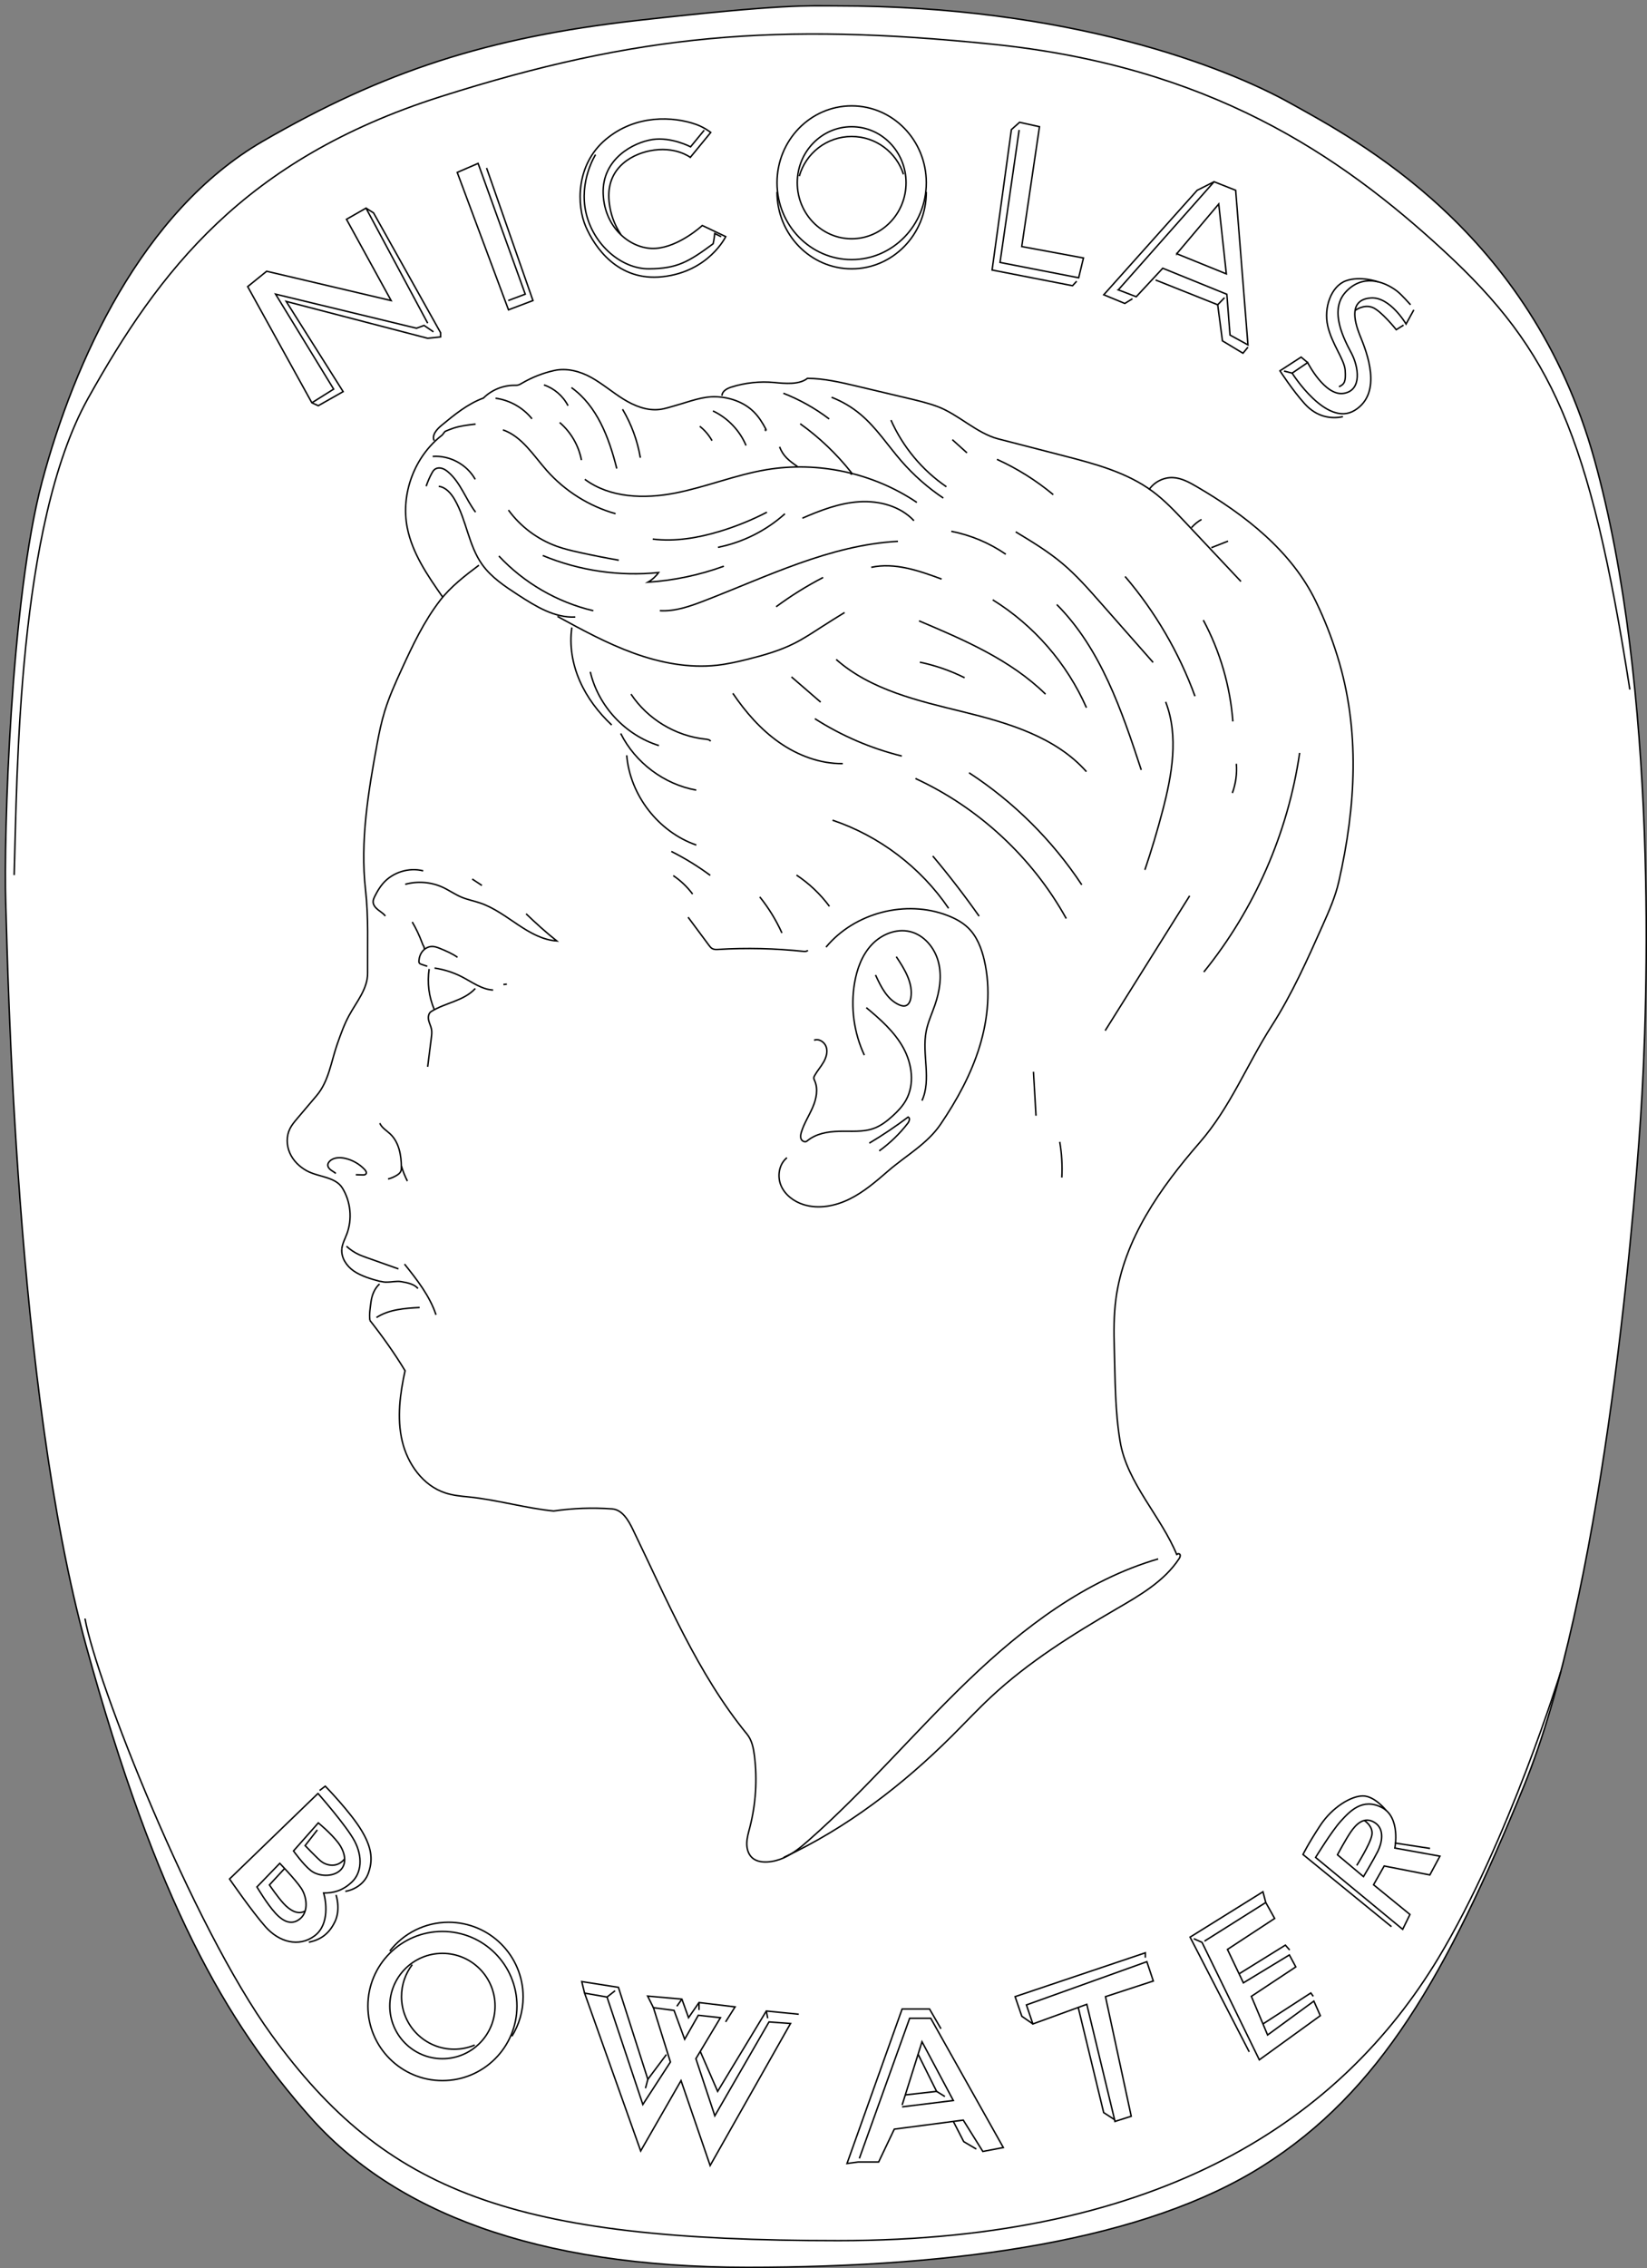 <?xml version="1.0" encoding="UTF-8" standalone="no"?>
<svg
   xmlns:dc="http://purl.org/dc/elements/1.1/"
   xmlns:cc="http://creativecommons.org/ns#"
   xmlns:rdf="http://www.w3.org/1999/02/22-rdf-syntax-ns#"
   xmlns:svg="http://www.w3.org/2000/svg"
   xmlns="http://www.w3.org/2000/svg"
   xmlns:sodipodi="http://sodipodi.sourceforge.net/DTD/sodipodi-0.dtd"
   xmlns:inkscape="http://www.inkscape.org/namespaces/inkscape"
   viewBox="0 0 1127.163 1551.016"
   width="1127.163"
   height="1551.016"
   preserveAspectRatio="xMidYMid meet"
   id="svg2"
   version="1.1"
   inkscape:version="0.91 r13725"
   sodipodi:docname="Nicolas_Bowater.svg">
  <rect x="0" y="0" width="1127.163" height="1551.016" fill="#808080" stroke="none"/>
  <sodipodi:namedview
     pagecolor="#ffffff"
     bordercolor="#666666"
     borderopacity="1"
     objecttolerance="10"
     gridtolerance="10"
     guidetolerance="10"
     inkscape:pageopacity="0"
     inkscape:pageshadow="2"
     inkscape:window-width="1863"
     inkscape:window-height="1056"
     id="namedview639"
     showgrid="false"
     fit-margin-top="0"
     fit-margin-left="0"
     fit-margin-right="0"
     fit-margin-bottom="0"
     inkscape:zoom="0.417193"
     inkscape:cx="630.1743"
     inkscape:cy="660.14582"
     inkscape:window-x="57"
     inkscape:window-y="24"
     inkscape:window-maximized="1"
     inkscape:current-layer="svg2" />
  <defs
     id="defs4">
    <clipPath
       id="animationMask_FViM3k7MSP">
      <rect
         width="1600"
         height="1600"
         x="0"
         y="0"
         id="rect7" />
    </clipPath>
  </defs>
  <g
     clip-path="url(#animationMask_FViM3k7MSP)"
     id="g9"
     transform="translate(-242.749,-28.484)">
    <g
       transform="translate(242.749,28.484)"
       style="opacity:1"
       id="g11">
      <g
         transform="translate(568.603,776.508)"
         id="g13"
         style="opacity:1">
        <path
           d="m 0,0 m 3.876,-772.488 c 159.23,0 266.285,41.788 310.63,66.563 44.346,24.776 164.427,86.92 208.012,243.513 43.585,156.592 37.067,370.257 31.617,450.969 -5.45,80.712 -26.901,327.028 -79.876,456.516 -52.974,129.487 -98.579,208.96 -178.612,259.598 -80.034,50.637 -207.17,69.337 -352.788,69.337 -145.617,0 -242.379,-38.447 -299.536,-103.174 -57.157,-64.726 -104.744,-146.419 -153.097,-322.279 -48.352,-175.859 -53.501,-464.451 -54.915,-508.103 -1.414,-43.651 3.16,-206.433 24.961,-287.887 21.802,-81.454 68.124,-184.482 150.878,-232.419 82.754,-47.936 154.231,-71.146 256.27,-82.65 102.039,-11.504 117.058,-9.984 136.456,-9.984 z"
           id="path15"
           inkscape:connector-curvature="0"
           style="fill:#ffffff;fill-opacity:1" />
        <path
           stroke-miterlimit="10"
           d="m 0,0 m 3.876,-772.488 c 159.23,0 266.285,41.788 310.63,66.563 44.346,24.776 164.427,86.92 208.012,243.513 43.585,156.592 37.067,370.257 31.617,450.969 -5.45,80.712 -26.901,327.028 -79.876,456.516 -52.974,129.487 -98.579,208.96 -178.612,259.598 -80.034,50.637 -207.17,69.337 -352.788,69.337 -145.617,0 -242.379,-38.447 -299.536,-103.174 -57.157,-64.726 -104.744,-146.419 -153.097,-322.279 -48.352,-175.859 -53.501,-464.451 -54.915,-508.103 -1.414,-43.651 3.16,-206.433 24.961,-287.887 21.802,-81.454 68.124,-184.482 150.878,-232.419 82.754,-47.936 154.231,-71.146 256.27,-82.65 102.039,-11.504 117.058,-9.984 136.456,-9.984 z"
           id="path17"
           inkscape:connector-curvature="0"
           style="fill-opacity:0;stroke:#000000;stroke-width:1;stroke-linecap:butt;stroke-linejoin:miter;stroke-miterlimit:10;stroke-opacity:1" />
      </g>
      <g
         transform="translate(966.552,1262.192)"
         id="g19"
         style="opacity:1">
        <path
           stroke-miterlimit="10"
           d="m 0,0 m -12.131,-1.858 c 0,0 24.262,3.716 24.262,3.716"
           id="path21"
           inkscape:connector-curvature="0"
           style="fill-opacity:0;stroke:#000000;stroke-width:1;stroke-linecap:butt;stroke-linejoin:miter;stroke-miterlimit:10;stroke-opacity:1" />
      </g>
      <g
         transform="translate(563.205,1317.564)"
         id="g23"
         style="opacity:1">
        <path
           stroke-miterlimit="10"
           d="m 0,0 m -505.035,-210.697 c 7.445,42.282 73.061,209.527 127.81,284.897 78.271,107.752 164.964,140.497 387.7,140.497 222.737,0 344.57,-83.745 410.646,-193.155 48.133,-79.701 83.914,-196.181 83.914,-196.181"
           id="path25"
           inkscape:connector-curvature="0"
           style="fill-opacity:0;stroke:#000000;stroke-width:1;stroke-linecap:butt;stroke-linejoin:miter;stroke-miterlimit:10;stroke-opacity:1" />
      </g>
      <g
         transform="translate(562.559,306.809)"
         id="g27"
         style="opacity:1">
        <path
           stroke-miterlimit="10"
           d="m 0,0 m -552.863,291.63 c 2.109,-68.399 2.109,-239.367 50.612,-326.103 48.503,-86.736 106.357,-163.357 241.215,-206.237 134.858,-42.879 230.618,-50.921 377.876,-35.85 147.257,15.072 236.739,74.696 309.493,141.994 72.754,67.298 99.115,124.096 126.53,299.291"
           id="path29"
           inkscape:connector-curvature="0"
           style="fill-opacity:0;stroke:#000000;stroke-width:1;stroke-linecap:butt;stroke-linejoin:miter;stroke-miterlimit:10;stroke-opacity:1" />
      </g>
      <g
         transform="translate(235.515,209.886)"
         id="g31"
         style="opacity:1">
        <path
           stroke-miterlimit="10"
           d="m 0,0 m 14.975,-67.554 c 0,0 5.157,3.253 5.157,3.253 0,0 45.876,81.933 45.876,81.933 0,0 0,2.864 0,2.864 0,0 -8.823,0.955 -8.823,0.955 0,0 -96.835,-25.212 -96.835,-25.212 0,0 38.962,61.693 38.962,61.693 0,0 -16.998,9.622 -16.998,9.622 0,0 -4.393,-1.982 -4.393,-1.982 0,0 -43.929,-79.456 -43.929,-79.456 0,0 12.987,-10.504 12.987,-10.504 0,0 85.185,20.055 85.185,20.055 0,0 -30.56,-55.581 -30.56,-55.581 0,0 13.371,-7.64 13.371,-7.64 0,0 42.21,78.691 42.21,78.691"
           id="path33"
           inkscape:connector-curvature="0"
           style="fill-opacity:0;stroke:#000000;stroke-width:1;stroke-linecap:butt;stroke-linejoin:miter;stroke-miterlimit:10;stroke-opacity:1" />
      </g>
      <g
         transform="translate(242.63,238.309)"
         id="g35"
         style="opacity:1">
        <path
           stroke-miterlimit="10"
           d="m 0,0 m -29.193,37.149 c 0,0 14.898,-9.359 14.898,-9.359 0,0 -39.728,-64.939 -39.728,-64.939 0,0 96.455,23.301 96.455,23.301 0,0 5.156,-1.91 5.156,-1.91 0,0 6.435,4.393 6.435,4.393"
           id="path37"
           inkscape:connector-curvature="0"
           style="fill-opacity:0;stroke:#000000;stroke-width:1;stroke-linecap:butt;stroke-linejoin:miter;stroke-miterlimit:10;stroke-opacity:1" />
      </g>
      <g
         transform="translate(338.831,161.808)"
         id="g39"
         style="opacity:1">
        <path
           stroke-miterlimit="10"
           d="m 0,0 m -5.825,-46.934 c 0,0 31.741,90.657 31.741,90.657 0,0 -16.748,6.346 -16.748,6.346 0,0 -35.084,-93.968 -35.084,-93.968 0,0 14.279,-6.17 14.279,-6.17 0,0 32.264,89.421 32.264,89.421 0,0 -11.636,4.371 -11.636,4.371"
           id="path41"
           inkscape:connector-curvature="0"
           style="fill-opacity:0;stroke:#000000;stroke-width:1;stroke-linecap:butt;stroke-linejoin:miter;stroke-miterlimit:10;stroke-opacity:1" />
      </g>
      <g
         transform="translate(445.226,135.29)"
         id="g43"
         style="opacity:1">
        <path
           stroke-miterlimit="10"
           d="m 0,0 m 36.713,-46.255 c 0,0 -9.317,11.367 -9.317,11.367 0,0 -13.233,-6.929 -26.091,-4.982 -12.859,1.947 -34.661,13.128 -33.73,37.167 0.932,24.04 19.753,38.389 35.965,37.271 16.213,-1.118 31.867,-15.654 31.867,-15.654 0,0 16.027,7.604 16.027,7.604 0,0 -11.456,23.944 -43.234,27.432 -30.562,3.354 -46.402,-20.127 -52.551,-34.29 -6.15,-14.163 -7.082,-42.096 13.604,-59.53 20.685,-17.434 46.593,-15.772 61.868,-10.351 5.777,2.05 10.063,5.505 10.063,5.505 0,0 -13.976,17.043 -13.976,17.043 0,0 -10.437,-8.014 -27.767,-4.473 -13.779,2.815 -31.016,13.05 -27.58,36.604 0.886,6.074 2.794,13.152 8.041,20.978"
           id="path45"
           inkscape:connector-curvature="0"
           style="fill-opacity:0;stroke:#000000;stroke-width:1;stroke-linecap:butt;stroke-linejoin:miter;stroke-miterlimit:10;stroke-opacity:1" />
      </g>
      <g
         transform="translate(444.791,144.887)"
         id="g47"
         style="opacity:1">
        <path
           stroke-miterlimit="10"
           d="m 0,0 m -37.208,-39.134 c 0,0 -11.554,17.98 -6.522,39.831 5.031,21.852 24.225,38.437 43.233,38.251 19.008,-0.187 26.786,-4.582 43.745,-17.13 0.69,-2.757 1.102,-7.032 1.102,-7.032 0,0 4.412,2.206 4.412,2.206"
           id="path49"
           inkscape:connector-curvature="0"
           style="fill-opacity:0;stroke:#000000;stroke-width:1;stroke-linecap:butt;stroke-linejoin:miter;stroke-miterlimit:10;stroke-opacity:1" />
      </g>
      <g
         transform="translate(582.854,124.965)"
         id="g51"
         style="opacity:1">
        <path
           stroke-miterlimit="10"
           d="m 0,0 m 37.227,0 c 0,21.157 -16.667,38.308 -37.227,38.308 -20.56,0 -37.227,-17.151 -37.227,-38.308 0,-21.157 16.667,-38.308 37.227,-38.308 20.56,0 37.227,17.151 37.227,38.308 z"
           id="path53"
           inkscape:connector-curvature="0"
           style="fill-opacity:0;stroke:#000000;stroke-width:1;stroke-linecap:butt;stroke-linejoin:miter;stroke-miterlimit:10;stroke-opacity:1" />
      </g>
      <g
         transform="translate(582.854,124.965)"
         id="g55"
         style="opacity:1">
        <path
           stroke-miterlimit="10"
           d="m 0,0 m 51.084,0 c 0,29.032 -22.871,52.567 -51.084,52.567 -28.213,0 -51.084,-23.535 -51.084,-52.567 0,-29.032 22.871,-52.567 51.084,-52.567 28.213,0 51.084,23.535 51.084,52.567 z"
           id="path57"
           inkscape:connector-curvature="0"
           style="fill-opacity:0;stroke:#000000;stroke-width:1;stroke-linecap:butt;stroke-linejoin:miter;stroke-miterlimit:10;stroke-opacity:1" />
      </g>
      <g
         transform="translate(582.854,157.553)"
         id="g59"
         style="opacity:1">
        <path
           stroke-miterlimit="10"
           d="m 0,0 m 51.084,-26.284 c 0,29.032 -22.871,52.568 -51.084,52.568 -28.213,0 -51.084,-23.536 -51.084,-52.568"
           id="path61"
           inkscape:connector-curvature="0"
           style="fill-opacity:0;stroke:#000000;stroke-width:1;stroke-linecap:butt;stroke-linejoin:miter;stroke-miterlimit:10;stroke-opacity:1" />
      </g>
      <g
         transform="translate(582.665,106.908)"
         id="g63"
         style="opacity:1">
        <path
           stroke-miterlimit="10"
           d="m 0,0 m -35.657,13.573 c 4.396,-15.663 18.779,-27.146 35.845,-27.146 16.607,0 30.674,10.873 35.469,25.889"
           id="path65"
           inkscape:connector-curvature="0"
           style="fill-opacity:0;stroke:#000000;stroke-width:1;stroke-linecap:butt;stroke-linejoin:miter;stroke-miterlimit:10;stroke-opacity:1" />
      </g>
      <g
         transform="translate(710.228,139.516)"
         id="g67"
         style="opacity:1">
        <path
           stroke-miterlimit="10"
           d="m 0,0 m -12.749,-50.637 c 0,0 -13.083,90.592 -13.083,90.592 0,0 53.812,10.491 53.812,10.491 0,0 3.283,-13.539 3.283,-13.539 0,0 -42.235,-7.815 -42.235,-7.815 0,0 12.139,-81.951 12.139,-81.951 0,0 -13.635,-3.018 -13.635,-3.018 0,0 -5.589,4.993 -5.589,4.993 0,0 -13.206,96.023 -13.206,96.023 0,0 55.047,10.738 55.047,10.738 0,0 2.839,-3.086 2.839,-3.086"
           id="path69"
           inkscape:connector-curvature="0"
           style="fill-opacity:0;stroke:#000000;stroke-width:1;stroke-linecap:butt;stroke-linejoin:miter;stroke-miterlimit:10;stroke-opacity:1" />
      </g>
      <g
         transform="translate(809.705,180.074)"
         id="g71"
         style="opacity:1">
        <path
           stroke-miterlimit="10"
           d="m 0,0 m -44.357,18.146 c 0,0 12.266,4.705 12.266,4.705 0,0 18.145,-19.491 18.145,-19.491 0,0 43.854,17.81 43.854,17.81 0,0 2.183,27.892 2.183,27.892 0,0 12.266,6.72 12.266,6.72 0,0 -8.401,-105.724 -8.401,-105.724 0,0 -14.786,-5.84 -14.786,-5.84 0,0 -65.527,73.928 -65.527,73.928 z"
           id="path73"
           inkscape:connector-curvature="0"
           style="fill-opacity:0;stroke:#000000;stroke-width:1;stroke-linecap:butt;stroke-linejoin:miter;stroke-miterlimit:10;stroke-opacity:1" />
      </g>
      <g
         transform="translate(822.305,163.408)"
         id="g75"
         style="opacity:1">
        <path
           stroke-miterlimit="10"
           d="m 0,0 m -16.969,10.114 c 0,0 33.938,13.777 33.938,13.777 0,0 -5.208,-47.782 -5.208,-47.782 0,0 -28.73,34.005 -28.73,34.005 z"
           id="path77"
           inkscape:connector-curvature="0"
           style="fill-opacity:0;stroke:#000000;stroke-width:1;stroke-linecap:butt;stroke-linejoin:miter;stroke-miterlimit:10;stroke-opacity:1" />
      </g>
      <g
         transform="translate(793.132,165.906)"
         id="g79"
         style="opacity:1">
        <path
           stroke-miterlimit="10"
           d="m 0,0 m 37.743,-41.614 c 0,0 -11.559,5.841 -11.559,5.841 0,0 -63.927,71.445 -63.927,71.445 0,0 14.405,5.942 14.405,5.942 0,0 5.223,-3.241 5.223,-3.241"
           id="path81"
           inkscape:connector-curvature="0"
           style="fill-opacity:0;stroke:#000000;stroke-width:1;stroke-linecap:butt;stroke-linejoin:miter;stroke-miterlimit:10;stroke-opacity:1" />
      </g>
      <g
         transform="translate(814.454,199.956)"
         id="g83"
         style="opacity:1">
        <path
           stroke-miterlimit="10"
           d="m 0,0 m -23.59,-8.464 c 0,0 42.498,16.928 42.498,16.928 0,0 4.682,-4.862 4.682,-4.862"
           id="path85"
           inkscape:connector-curvature="0"
           style="fill-opacity:0;stroke:#000000;stroke-width:1;stroke-linecap:butt;stroke-linejoin:miter;stroke-miterlimit:10;stroke-opacity:1" />
      </g>
      <g
         transform="translate(843.712,224.987)"
         id="g87"
         style="opacity:1">
        <path
           stroke-miterlimit="10"
           d="m 0,0 m -10.349,-16.568 c 0,0 3.24,24.672 3.24,24.672 0,0 14.047,8.464 14.047,8.464 0,0 3.411,-4.142 3.411,-4.142"
           id="path89"
           inkscape:connector-curvature="0"
           style="fill-opacity:0;stroke:#000000;stroke-width:1;stroke-linecap:butt;stroke-linejoin:miter;stroke-miterlimit:10;stroke-opacity:1" />
      </g>
      <g
         transform="translate(925.943,239.895)"
         id="g91"
         style="opacity:1">
        <path
           stroke-miterlimit="10"
           d="m 0,0 m 41.634,-27.977 c 0,0 -5.311,9.674 -5.311,9.674 0,0 -10.94,-18.775 -24.088,-17.83 -14.579,1.047 -11.95,14.605 -7.398,25.796 4.553,11.191 15.752,39.073 -3.599,51.023 -19.352,11.949 -42.872,-25.417 -42.872,-25.417 0,0 10.622,-7.207 10.622,-7.207 0,0 11.76,23.14 24.659,21.054 12.897,-2.087 10.052,-18.495 5.31,-27.456 -4.742,-8.962 -15.553,-28.904 -4.173,-41.599 11.381,-12.696 26.085,-7.955 35.355,-0.892 3.078,2.345 9.261,9.355 9.261,9.355"
           id="path93"
           inkscape:connector-curvature="0"
           style="fill-opacity:0;stroke:#000000;stroke-width:1;stroke-linecap:butt;stroke-linejoin:miter;stroke-miterlimit:10;stroke-opacity:1" />
      </g>
      <g
         transform="translate(924.416,226.443)"
         id="g95"
         style="opacity:1">
        <path
           stroke-miterlimit="10"
           d="m 0,0 m 18.639,-33.734 c 0,0 -11.896,-4.298 -21.946,-0.677 -10.051,3.62 -15.332,18.27 -12.437,30.877 2.897,12.606 11.415,22.827 11.926,30.323 0.512,7.495 -0.341,9.54 -4.26,11.243"
           id="path97"
           inkscape:connector-curvature="0"
           style="fill-opacity:0;stroke:#000000;stroke-width:1;stroke-linecap:butt;stroke-linejoin:miter;stroke-miterlimit:10;stroke-opacity:1" />
      </g>
      <g
         transform="translate(897.515,265.413)"
         id="g99"
         style="opacity:1">
        <path
           stroke-miterlimit="10"
           d="m 0,0 m -2.583,-17.456 c 0,0 -4.486,-3.753 -4.486,-3.753 0,0 -14.481,9.369 -14.481,9.369 0,0 8.689,13.458 17.036,22.657 8.347,9.199 18.398,10.392 26.064,8.688"
           id="path101"
           inkscape:connector-curvature="0"
           style="fill-opacity:0;stroke:#000000;stroke-width:1;stroke-linecap:butt;stroke-linejoin:miter;stroke-miterlimit:10;stroke-opacity:1" />
      </g>
      <g
         transform="translate(943.969,216.711)"
         id="g103"
         style="opacity:1">
        <path
           stroke-miterlimit="10"
           d="m 0,0 m -16.582,-4.385 c 0,0 5.684,-4.37 11.713,-2.167 6.029,2.204 16.466,15.307 16.466,15.307 0,0 4.985,-3.131 4.985,-3.131"
           id="path105"
           inkscape:connector-curvature="0"
           style="fill-opacity:0;stroke:#000000;stroke-width:1;stroke-linecap:butt;stroke-linejoin:miter;stroke-miterlimit:10;stroke-opacity:1" />
      </g>
      <g
         transform="translate(202.673,1279.137)"
         id="g107"
         style="opacity:1">
        <path
           stroke-miterlimit="10"
           d="m 0,0 m 14.946,-52.68 c 0,0 19.559,22.143 25.094,32.66 5.536,10.518 4.798,21.589 -1.845,27.862 -6.643,6.274 -12.916,7.566 -19.374,7.566 1.476,4.797 4.428,21.404 -6.274,29.338 -10.702,7.934 -24.172,4.335 -33.582,-6.321 -9.411,-10.655 -24.541,-32.612 -24.541,-32.612 0,0 60.522,-58.493 60.522,-58.493 z"
           id="path109"
           inkscape:connector-curvature="0"
           style="fill-opacity:0;stroke:#000000;stroke-width:1;stroke-linecap:butt;stroke-linejoin:miter;stroke-miterlimit:10;stroke-opacity:1" />
      </g>
      <g
         transform="translate(236.993,1257.457)"
         id="g111"
         style="opacity:1">
        <path
           stroke-miterlimit="10"
           d="m 0,0 m -18.267,-33.029 c 0,0 3.875,-2.952 3.875,-2.952 0,0 17.159,17.529 24.909,30.445 7.75,12.916 7.381,21.035 4.613,28.97 -2.768,7.933 -10.374,11.624 -15.797,12.547"
           id="path113"
           inkscape:connector-curvature="0"
           style="fill-opacity:0;stroke:#000000;stroke-width:1;stroke-linecap:butt;stroke-linejoin:miter;stroke-miterlimit:10;stroke-opacity:1" />
      </g>
      <g
         transform="translate(222.323,1312.008)"
         id="g115"
         style="opacity:1">
        <path
           stroke-miterlimit="10"
           d="m 0,0 m 7.658,-16.172 c 0,0 3.321,9.78 -0.738,18.268 -4.06,8.488 -9.964,12.468 -17.899,14.076"
           id="path117"
           inkscape:connector-curvature="0"
           style="fill-opacity:0;stroke:#000000;stroke-width:1;stroke-linecap:butt;stroke-linejoin:miter;stroke-miterlimit:10;stroke-opacity:1" />
      </g>
      <g
         transform="translate(219.33,1265.182)"
         id="g119"
         style="opacity:1">
        <path
           stroke-miterlimit="10"
           d="m 0,0 m -1.49,-18.594 c 0,0 -16.974,19.177 -16.974,19.177 0,0 6.738,9.459 11.921,13.475 5.182,4.017 14.641,4.536 19.824,0 5.183,-4.535 3.778,-12.698 -1.35,-19.306 -5.129,-6.608 -13.421,-13.346 -13.421,-13.346 z"
           id="path121"
           inkscape:connector-curvature="0"
           style="fill-opacity:0;stroke:#000000;stroke-width:1;stroke-linecap:butt;stroke-linejoin:miter;stroke-miterlimit:10;stroke-opacity:1" />
      </g>
      <g
         transform="translate(222.34,1264.817)"
         id="g123"
         style="opacity:1">
        <path
           stroke-miterlimit="10"
           d="m 0,0 m -5.155,-13.438 c 0,0 -8.365,10.741 -8.365,10.741 0,0 7.745,8.084 10.679,10.562 2.933,2.476 10.599,5.574 16.361,-1.469"
           id="path125"
           inkscape:connector-curvature="0"
           style="fill-opacity:0;stroke:#000000;stroke-width:1;stroke-linecap:butt;stroke-linejoin:miter;stroke-miterlimit:10;stroke-opacity:1" />
      </g>
      <g
         transform="translate(193.536,1295.481)"
         id="g127"
         style="opacity:1">
        <path
           stroke-miterlimit="10"
           d="m 0,0 m -2.066,-21.24 c 0,0 10.588,10.976 14.591,16.915 4.003,5.939 5.165,15.882 -0.387,20.724 -5.553,4.842 -11.363,2.776 -17.174,-3.551 -5.81,-6.327 -12.654,-17.947 -12.654,-17.947 0,0 15.624,-16.141 15.624,-16.141 z"
           id="path129"
           inkscape:connector-curvature="0"
           style="fill-opacity:0;stroke:#000000;stroke-width:1;stroke-linecap:butt;stroke-linejoin:miter;stroke-miterlimit:10;stroke-opacity:1" />
      </g>
      <g
         transform="translate(196.599,1293.736)"
         id="g131"
         style="opacity:1">
        <path
           stroke-miterlimit="10"
           d="m 0,0 m -1.816,-15.979 c 0,0 -10.406,11.251 -10.406,11.251 0,0 5.588,8.273 9.779,12.787 4.191,4.513 9.557,7.919 14.665,5.088"
           id="path133"
           inkscape:connector-curvature="0"
           style="fill-opacity:0;stroke:#000000;stroke-width:1;stroke-linecap:butt;stroke-linejoin:miter;stroke-miterlimit:10;stroke-opacity:1" />
      </g>
      <g
         transform="translate(302.785,1371.829)"
         id="g135"
         style="opacity:1">
        <path
           stroke-miterlimit="10"
           d="m 0,0 m 51.004,0 c 0,28.168 -22.836,51.004 -51.004,51.004 -28.169,0 -51.004,-22.836 -51.004,-51.004 0,-28.169 22.835,-51.004 51.004,-51.004 28.168,0 51.004,22.835 51.004,51.004 z"
           id="path137"
           inkscape:connector-curvature="0"
           style="fill-opacity:0;stroke:#000000;stroke-width:1;stroke-linecap:butt;stroke-linejoin:miter;stroke-miterlimit:10;stroke-opacity:1" />
      </g>
      <g
         transform="translate(312.384,1353.532)"
         id="g139"
         style="opacity:1">
        <path
           stroke-miterlimit="10"
           d="m 0,0 m -45.622,-19.317 c 9.333,-11.967 23.888,-19.663 40.24,-19.663 28.169,0 51.004,22.835 51.004,51.004 0,9.896 -2.819,19.135 -7.697,26.956"
           id="path141"
           inkscape:connector-curvature="0"
           style="fill-opacity:0;stroke:#000000;stroke-width:1;stroke-linecap:butt;stroke-linejoin:miter;stroke-miterlimit:10;stroke-opacity:1" />
      </g>
      <g
         transform="translate(302.785,1371.83)"
         id="g143"
         style="opacity:1">
        <path
           stroke-miterlimit="10"
           d="m 0,0 m 36.021,0 c 0,19.894 -16.127,36.021 -36.021,36.021 -19.894,0 -36.021,-16.127 -36.021,-36.021 0,-19.895 16.127,-36.021 36.021,-36.021 19.894,0 36.021,16.126 36.021,36.021 z"
           id="path145"
           inkscape:connector-curvature="0"
           style="fill-opacity:0;stroke:#000000;stroke-width:1;stroke-linecap:butt;stroke-linejoin:miter;stroke-miterlimit:10;stroke-opacity:1" />
      </g>
      <g
         transform="translate(299.83,1372.439)"
         id="g147"
         style="opacity:1">
        <path
           stroke-miterlimit="10"
           d="m 0,0 m 25.05,26.067 c -4.325,1.838 -9.083,2.855 -14.078,2.855 -19.894,0 -36.022,-16.127 -36.022,-36.021 0,-8.204 2.743,-15.767 7.361,-21.823"
           id="path149"
           inkscape:connector-curvature="0"
           style="fill-opacity:0;stroke:#000000;stroke-width:1;stroke-linecap:butt;stroke-linejoin:miter;stroke-miterlimit:10;stroke-opacity:1" />
      </g>
      <g
         transform="translate(470.543,1421.948)"
         id="g151"
         style="opacity:1">
        <path
           stroke-miterlimit="10"
           d="m 0,0 m -70.473,-58.953 c 0,0 15.36,2.698 15.36,2.698 0,0 24.515,73.471 24.515,73.471 0,0 18.87,-29.048 18.87,-29.048 0,0 -11.625,-37.157 -11.625,-37.157 0,0 14.115,1.869 14.115,1.869 0,0 7.265,19.72 7.265,19.72 0,0 9.342,-16.4 9.342,-16.4 0,0 15.153,1.661 15.153,1.661 0,0 -16.814,28.024 -16.814,28.024 0,0 12.958,39.063 12.958,39.063 0,0 37.07,-64.181 37.07,-64.181 0,0 14.737,1.039 14.737,1.039 0,0 -55.008,97.147 -55.008,97.147 0,0 -19.927,-58.068 -19.927,-58.068 0,0 -27.61,48.104 -27.61,48.104 0,0 -38.401,-107.942 -38.401,-107.942 z"
           id="path153"
           inkscape:connector-curvature="0"
           style="fill-opacity:0;stroke:#000000;stroke-width:1;stroke-linecap:butt;stroke-linejoin:miter;stroke-miterlimit:10;stroke-opacity:1" />
      </g>
      <g
         transform="translate(427.095,1388.529)"
         id="g155"
         style="opacity:1">
        <path
           stroke-miterlimit="10"
           d="m 0,0 m -27.026,-25.533 c 0,0 -1.929,-7.887 -1.929,-7.887 0,0 25.094,3.944 25.094,3.944 0,0 20.131,62.896 20.131,62.896 0,0 12.685,-16.927 12.685,-16.927"
           id="path157"
           inkscape:connector-curvature="0"
           style="fill-opacity:0;stroke:#000000;stroke-width:1;stroke-linecap:butt;stroke-linejoin:miter;stroke-miterlimit:10;stroke-opacity:1" />
      </g>
      <g
         transform="translate(473.148,1373.861)"
         id="g159"
         style="opacity:1">
        <path
           stroke-miterlimit="10"
           d="m 0,0 m -25.958,-0.902 c 0,0 -3.962,-7.923 -3.962,-7.923 0,0 23.439,2.068 23.439,2.068 0,0 4.55,12.685 4.55,12.685 0,0 7.17,-10.341 7.17,-10.341 0,0 24.681,2.964 24.681,2.964 0,0 -6.481,10.273 -6.481,10.273"
           id="path161"
           inkscape:connector-curvature="0"
           style="fill-opacity:0;stroke:#000000;stroke-width:1;stroke-linecap:butt;stroke-linejoin:miter;stroke-miterlimit:10;stroke-opacity:1" />
      </g>
      <g
         transform="translate(512.938,1402.719)"
         id="g163"
         style="opacity:1">
        <path
           stroke-miterlimit="10"
           d="m 0,0 m -33.701,0.137 c 0,0 11.897,27.342 11.897,27.342 0,0 33.306,-54.959 33.306,-54.959 0,0 22.199,2.206 22.199,2.206"
           id="path165"
           inkscape:connector-curvature="0"
           style="fill-opacity:0;stroke:#000000;stroke-width:1;stroke-linecap:butt;stroke-linejoin:miter;stroke-miterlimit:10;stroke-opacity:1" />
      </g>
      <g
         transform="translate(524.922,1377.722)"
         id="g167"
         style="opacity:1">
        <path
           stroke-miterlimit="10"
           d="m 0,0 m -0.482,-2.482 c 0,0 0.964,4.964 0.964,4.964"
           id="path169"
           inkscape:connector-curvature="0"
           style="fill-opacity:0;stroke:#000000;stroke-width:1;stroke-linecap:butt;stroke-linejoin:miter;stroke-miterlimit:10;stroke-opacity:1" />
      </g>
      <g
         id="g171"
         style="opacity:1">
        <path
           stroke-miterlimit="10"
           d="m 0,0 m 478.387,1369.449 c 0,0 0,5.102 0,5.102"
           id="path173"
           inkscape:connector-curvature="0"
           style="fill-opacity:0;stroke:#000000;stroke-width:1;stroke-linecap:butt;stroke-linejoin:miter;stroke-miterlimit:10;stroke-opacity:1" />
      </g>
      <g
         transform="translate(464.944,1369.552)"
         id="g175"
         style="opacity:1">
        <path
           stroke-miterlimit="10"
           d="m 0,0 m 1.724,-2.448 c 0,0 -3.448,4.896 -3.448,4.896"
           id="path177"
           inkscape:connector-curvature="0"
           style="fill-opacity:0;stroke:#000000;stroke-width:1;stroke-linecap:butt;stroke-linejoin:miter;stroke-miterlimit:10;stroke-opacity:1" />
      </g>
      <g
         transform="translate(418.192,1363.527)"
         id="g179"
         style="opacity:1">
        <path
           stroke-miterlimit="10"
           d="m 0,0 m -2.761,2.167 c 0,0 5.522,-4.334 5.522,-4.334"
           id="path181"
           inkscape:connector-curvature="0"
           style="fill-opacity:0;stroke:#000000;stroke-width:1;stroke-linecap:butt;stroke-linejoin:miter;stroke-miterlimit:10;stroke-opacity:1" />
      </g>
      <g
         transform="translate(442.553,1424.999)"
         id="g183"
         style="opacity:1">
        <path
           stroke-miterlimit="10"
           d="m 0,0 m 0.813,-3.05 c 0,0 -1.626,6.1 -1.626,6.1"
           id="path185"
           inkscape:connector-curvature="0"
           style="fill-opacity:0;stroke:#000000;stroke-width:1;stroke-linecap:butt;stroke-linejoin:miter;stroke-miterlimit:10;stroke-opacity:1" />
      </g>
      <g
         transform="translate(633.157,1426.693)"
         id="g187"
         style="opacity:1">
        <path
           stroke-miterlimit="10"
           d="m 0,0 m -45.037,49.327 c 0,0 34.422,-95.816 34.422,-95.816 0,0 14.428,0 14.428,0 0,0 49.676,88.396 49.676,88.396 0,0 -14.017,2.68 -14.017,2.68 0,0 -13.398,-21.437 -13.398,-21.437 0,0 -47.202,6.184 -47.202,6.184 0,0 -10.718,22.467 -10.718,22.467 0,0 -14.017,0 -14.017,0 0,0 -7.626,1.031 -7.626,1.031 0,0 37.72,-105.664 37.72,-105.664 0,0 18.758,0 18.758,0 0,0 7.832,13.527 7.832,13.527"
           id="path189"
           inkscape:connector-curvature="0"
           style="fill-opacity:0;stroke:#000000;stroke-width:1;stroke-linecap:butt;stroke-linejoin:miter;stroke-miterlimit:10;stroke-opacity:1" />
      </g>
      <g
         transform="translate(634.909,1418.513)"
         id="g191"
         style="opacity:1">
        <path
           stroke-miterlimit="10"
           d="m 0,0 m -17.521,22.261 c 0,0 35.042,-4.329 35.042,-4.329 0,0 -21.438,-40.193 -21.438,-40.193 0,0 -13.604,43.285 -13.604,43.285"
           id="path193"
           inkscape:connector-curvature="0"
           style="fill-opacity:0;stroke:#000000;stroke-width:1;stroke-linecap:butt;stroke-linejoin:miter;stroke-miterlimit:10;stroke-opacity:1" />
      </g>
      <g
         transform="translate(630.273,1418.693)"
         id="g195"
         style="opacity:1">
        <path
           stroke-miterlimit="10"
           d="m 0,0 m -10.707,13.919 c 0,0 21.414,-2.413 21.414,-2.413 0,0 -12.666,-25.425 -12.666,-25.425"
           id="path197"
           inkscape:connector-curvature="0"
           style="fill-opacity:0;stroke:#000000;stroke-width:1;stroke-linecap:butt;stroke-linejoin:miter;stroke-miterlimit:10;stroke-opacity:1" />
      </g>
      <g
         transform="translate(643.82,1431.955)"
         id="g199"
         style="opacity:1">
        <path
           stroke-miterlimit="10"
           d="m 0,0 m -2.841,-1.756 c 0,0 5.682,3.512 5.682,3.512"
           id="path201"
           inkscape:connector-curvature="0"
           style="fill-opacity:0;stroke:#000000;stroke-width:1;stroke-linecap:butt;stroke-linejoin:miter;stroke-miterlimit:10;stroke-opacity:1" />
      </g>
      <g
         transform="translate(660.292,1460.185)"
         id="g203"
         style="opacity:1">
        <path
           stroke-miterlimit="10"
           d="m 0,0 m -7.862,-9.451 c 0,0 7.126,13.836 7.126,13.836 0,0 8.598,5.066 8.598,5.066"
           id="path205"
           inkscape:connector-curvature="0"
           style="fill-opacity:0;stroke:#000000;stroke-width:1;stroke-linecap:butt;stroke-linejoin:miter;stroke-miterlimit:10;stroke-opacity:1" />
      </g>
      <g
         transform="translate(745.874,1396.121)"
         id="g207"
         style="opacity:1">
        <path
           stroke-miterlimit="10"
           d="m 0,0 m 17.197,54.613 c 0,0 11.115,-3.526 11.115,-3.526 0,0 -17.617,-81.791 -17.617,-81.791 0,0 32.717,-10.697 32.717,-10.697 0,0 -4.404,-13.212 -4.404,-13.212 0,0 -82.42,29.571 -82.42,29.571 0,0 4.404,13.003 4.404,13.003 0,0 36.911,-13.422 36.911,-13.422 0,0 19.294,80.074 19.294,80.074 z"
           id="path209"
           inkscape:connector-curvature="0"
           style="fill-opacity:0;stroke:#000000;stroke-width:1;stroke-linecap:butt;stroke-linejoin:miter;stroke-miterlimit:10;stroke-opacity:1" />
      </g>
      <g
         transform="translate(750.349,1411.162)"
         id="g211"
         style="opacity:1">
        <path
           stroke-miterlimit="10"
           d="m 0,0 m 12.432,38.371 c 0,0 -7.469,-4.843 -7.469,-4.843 0,0 -17.395,-71.899 -17.395,-71.899"
           id="path213"
           inkscape:connector-curvature="0"
           style="fill-opacity:0;stroke:#000000;stroke-width:1;stroke-linecap:butt;stroke-linejoin:miter;stroke-miterlimit:10;stroke-opacity:1" />
      </g>
      <g
         transform="translate(739.267,1359.754)"
         id="g215"
         style="opacity:1">
        <path
           stroke-miterlimit="10"
           d="m 0,0 m -32.402,24.328 c 0,0 -7.55,-5.244 -7.55,-5.244 0,0 -4.614,-13.422 -4.614,-13.422 0,0 89.132,-29.99 89.132,-29.99 0,0 0,3.355 0,3.355"
           id="path217"
           inkscape:connector-curvature="0"
           style="fill-opacity:0;stroke:#000000;stroke-width:1;stroke-linecap:butt;stroke-linejoin:miter;stroke-miterlimit:10;stroke-opacity:1" />
      </g>
      <g
         transform="translate(860.277,1354.825)"
         id="g219"
         style="opacity:1">
        <path
           stroke-miterlimit="10"
           d="m 0,0 m -35.967,-27.368 c 0,0 41.944,-26.425 41.944,-26.425 0,0 6.082,10.905 6.082,10.905 0,0 -32.298,21.182 -32.298,21.182 0,0 10.906,22.86 10.906,22.86 0,0 31.458,-19.084 31.458,-19.084 0,0 4.405,8.179 4.405,8.179 0,0 -30.41,20.133 -30.41,20.133 0,0 11.115,26.425 11.115,26.425 0,0 31.669,-23.174 31.669,-23.174 0,0 4.403,9.962 4.403,9.962 0,0 -41.734,30.199 -41.734,30.199 0,0 -39.219,-80.323 -39.219,-80.323 0,0 -5.661,-2.517 -5.661,-2.517"
           id="path221"
           inkscape:connector-curvature="0"
           style="fill-opacity:0;stroke:#000000;stroke-width:1;stroke-linecap:butt;stroke-linejoin:miter;stroke-miterlimit:10;stroke-opacity:1" />
      </g>
      <g
         transform="translate(865.305,1339.993)"
         id="g223"
         style="opacity:1">
        <path
           stroke-miterlimit="10"
           d="m 0,0 m -17.307,9.81 c 0,0 31.678,-19.619 31.678,-19.619 0,0 2.936,3.355 2.936,3.355"
           id="path225"
           inkscape:connector-curvature="0"
           style="fill-opacity:0;stroke:#000000;stroke-width:1;stroke-linecap:butt;stroke-linejoin:miter;stroke-miterlimit:10;stroke-opacity:1" />
      </g>
      <g
         transform="translate(881.549,1373.49)"
         id="g227"
         style="opacity:1">
        <path
           stroke-miterlimit="10"
           d="m 0,0 m -17.212,10.591 c 0,0 32.746,-21.182 32.746,-21.182 0,0 1.678,2.307 1.678,2.307"
           id="path229"
           inkscape:connector-curvature="0"
           style="fill-opacity:0;stroke:#000000;stroke-width:1;stroke-linecap:butt;stroke-linejoin:miter;stroke-miterlimit:10;stroke-opacity:1" />
      </g>
      <g
         transform="translate(840.353,1348.429)"
         id="g231"
         style="opacity:1">
        <path
           stroke-miterlimit="10"
           d="m 0,0 m 25.901,-47.397 c 0,0 -1.918,-7.341 -1.918,-7.341 0,0 -49.884,31.039 -49.884,31.039 0,0 40.476,78.437 40.476,78.437"
           id="path233"
           inkscape:connector-curvature="0"
           style="fill-opacity:0;stroke:#000000;stroke-width:1;stroke-linecap:butt;stroke-linejoin:miter;stroke-miterlimit:10;stroke-opacity:1" />
      </g>
      <g
         transform="translate(942.898,1274.337)"
         id="g235"
         style="opacity:1">
        <path
           stroke-miterlimit="10"
           d="m 0,0 m 17.057,45.036 c 0,0 4.982,-10.156 4.982,-10.156 0,0 -24.913,-20.316 -24.913,-20.316 0,0 7.283,-12.84 7.283,-12.84 0,0 31.238,6.132 31.238,6.132 0,0 6.898,-12.84 6.898,-12.84 0,0 -30.855,-5.557 -30.855,-5.557 0,0 4.218,-21.08 -9.006,-27.787 -13.224,-6.708 -21.848,2.681 -27.981,9.388 -6.132,6.708 -17.248,24.82 -17.248,24.82 0,0 59.602,49.156 59.602,49.156 z"
           id="path237"
           inkscape:connector-curvature="0"
           style="fill-opacity:0;stroke:#000000;stroke-width:1;stroke-linecap:butt;stroke-linejoin:miter;stroke-miterlimit:10;stroke-opacity:1" />
      </g>
      <g
         transform="translate(931.686,1262.551)"
         id="g239"
         style="opacity:1">
        <path
           stroke-miterlimit="10"
           d="m 0,0 m -16.385,5.845 c 0,0 17.823,14.948 17.823,14.948 0,0 7.09,-11.881 9.773,-17.247 2.683,-5.366 5.174,-15.139 -2.108,-19.739 -7.283,-4.6 -12.841,1.34 -16.29,6.323 -3.449,4.983 -9.198,15.715 -9.198,15.715 z"
           id="path241"
           inkscape:connector-curvature="0"
           style="fill-opacity:0;stroke:#000000;stroke-width:1;stroke-linecap:butt;stroke-linejoin:miter;stroke-miterlimit:10;stroke-opacity:1" />
      </g>
      <g
         transform="translate(922.008,1272.857)"
         id="g243"
         style="opacity:1">
        <path
           stroke-miterlimit="10"
           d="m 0,0 m 26.621,-34.813 c 0,0 -7.839,-9.894 -15.889,-9.894 -8.048,0 -20.942,7.666 -29.156,20.124 -8.215,12.457 -11.855,19.93 -11.855,19.93 0,0 60.558,49.359 60.558,49.359"
           id="path245"
           inkscape:connector-curvature="0"
           style="fill-opacity:0;stroke:#000000;stroke-width:1;stroke-linecap:butt;stroke-linejoin:miter;stroke-miterlimit:10;stroke-opacity:1" />
      </g>
      <g
         transform="translate(934.274,1260.308)"
         id="g247"
         style="opacity:1">
        <path
           stroke-miterlimit="10"
           d="m 0,0 m -0.594,-15.37 c 0,0 6.344,3.91 5.193,10.043 -1.149,6.132 -10.349,20.697 -10.349,20.697"
           id="path249"
           inkscape:connector-curvature="0"
           style="fill-opacity:0;stroke:#000000;stroke-width:1;stroke-linecap:butt;stroke-linejoin:miter;stroke-miterlimit:10;stroke-opacity:1" />
      </g>
    </g>
    <g
       transform="translate(436.127,277.459)"
       style="opacity:1"
       id="g251">
      <g
         transform="translate(68.455,371.358)"
         id="g253"
         style="opacity:1">
        <path
           stroke-miterlimit="10"
           d="m 0,0 m -27.913,233.83 c 0.321,-3.587 2.128,-6.841 3.406,-10.208 3.871,-10.194 2.742,-22.156 -2.967,-31.446 -4.839,-7.874 -16.336,-7.447 -24.447,-11.874 -5.005,-2.732 -9.286,-6.95 -11.578,-12.17 -2.293,-5.22 -2.456,-11.452 0.063,-16.568 1.264,-2.567 3.133,-4.778 4.983,-6.962 4.427,-5.222 8.854,-10.446 13.281,-15.669 8.483,-10.009 9.924,-23.374 14.314,-35.739 2.308,-6.503 4.63,-13.038 7.936,-19.094 5.108,-9.357 12.746,-18.242 12.66,-28.902 -0.154,-19.065 0.727,-38.165 -1.424,-57.109 -3.753,-33.04 1.893,-66.971 7.929,-99.671 1.401,-7.594 2.982,-15.17 5.262,-22.547 3.023,-9.778 7.253,-19.132 11.519,-28.435 7.544,-16.446 15.329,-32.977 26.412,-47.278 7.243,-9.347 17.06,-16.892 26.52,-23.988"
           id="path255"
           inkscape:connector-curvature="0"
           style="fill-opacity:0;stroke:#000000;stroke-width:1;stroke-linecap:butt;stroke-linejoin:miter;stroke-miterlimit:10;stroke-opacity:1" />
      </g>
      <g
         transform="translate(329.492,840.063)"
         id="g257"
         style="opacity:1">
        <path
           stroke-miterlimit="10"
           d="m 0,0 m 269.741,-22.969 c -49.605,14.504 -92.12,46.824 -129.443,82.575 -37.323,35.75 -70.72,75.553 -109.533,109.68 -5.332,4.688 -10.86,9.328 -17.347,12.215 -6.487,2.886 -16.627,4.619 -21.74,-0.308 -2.594,-2.499 -3.563,-6.308 -3.457,-9.908 0.106,-3.6 1.157,-7.095 2.058,-10.582 4.123,-15.976 5.201,-32.733 3.158,-49.106 -0.652,-5.22 -1.728,-10.653 -5.063,-14.722 -33.618,-41.026 -55.054,-92.365 -78.185,-140.096 -3.042,-6.276 -7.251,-13.463 -14.208,-13.958 -13.753,-0.978 -26.322,-0.497 -39.973,1.442 -18.331,-1.769 -39.797,-7.85 -58.128,-9.62 -5.423,-0.523 -10.898,-1.057 -16.072,-2.762 -15.31,-5.047 -25.836,-19.952 -29.481,-35.654 -3.645,-15.703 -1.423,-32.163 2.016,-47.912 -7.132,-11.801 -15.549,-23.607 -24.084,-34.435"
           id="path259"
           inkscape:connector-curvature="0"
           style="fill-opacity:0;stroke:#000000;stroke-width:1;stroke-linecap:butt;stroke-linejoin:miter;stroke-miterlimit:10;stroke-opacity:1" />
      </g>
      <g
         transform="translate(540.258,549.287)"
         id="g261"
         style="opacity:1">
        <path
           stroke-miterlimit="10"
           d="m 0,0 m -197.322,471.956 c 43.288,-20.18 81.764,-49.723 115.56,-83.47 8.816,-8.803 17.338,-17.906 26.456,-26.396 25.603,-23.842 55.524,-42.517 85.765,-60.109 15.935,-9.269 32.623,-18.837 42.769,-34.23 0.584,-0.887 1.16,-2.01 0.677,-2.956 -0.483,-0.946 -2.426,-0.514 -2.028,0.471 -10.789,-26.456 -34.104,-49.28 -38.881,-77.449 -3.591,-21.18 -3.416,-42.69 -4.043,-64.164 -0.327,-11.225 -0.365,-22.503 1.114,-33.635 5.4,-40.677 30.382,-75.952 57.303,-106.919 21.125,-24.301 32.094,-52.901 49.447,-80.025 13.822,-21.607 24.315,-45.139 34.754,-68.568 4.317,-9.69 8.66,-19.455 11.021,-29.798 11.747,-51.459 14.73,-103.805 -0.939,-154.209 -4.101,-13.191 -8.673,-24.892 -14.675,-37.334 -16.706,-34.632 -48.649,-59.441 -81.882,-78.782 -4.956,-2.884 -10.199,-5.746 -15.926,-6.026 -6.409,-0.313 -12.878,2.94 -16.45,8.27"
           id="path263"
           inkscape:connector-curvature="0"
           style="fill-opacity:0;stroke:#000000;stroke-width:1;stroke-linecap:butt;stroke-linejoin:miter;stroke-miterlimit:10;stroke-opacity:1" />
      </g>
      <g
         transform="translate(106.43,100.086)"
         id="g265"
         style="opacity:1">
        <path
           stroke-miterlimit="10"
           d="m 0,0 m 3.002,59.046 c -10.221,-14.624 -20.689,-29.813 -24.114,-47.323 -4.551,-23.264 5.053,-48.725 23.833,-63.19 0.595,-0.459 1.638,-2.399 2.331,-2.687 1.786,-0.743 3.574,-1.487 5.411,-2.092 4.902,-1.614 10.071,-2.211 15.199,-2.8"
           id="path267"
           inkscape:connector-curvature="0"
           style="fill-opacity:0;stroke:#000000;stroke-width:1;stroke-linecap:butt;stroke-linejoin:miter;stroke-miterlimit:10;stroke-opacity:1" />
      </g>
      <g
         transform="translate(216.497,27.427)"
         id="g269"
         style="opacity:1">
        <path
           stroke-miterlimit="10"
           d="m 0,0 m -112.757,24.926 c -1.754,-3.762 1.791,-7.738 4.99,-10.382 8.853,-7.318 17.934,-14.768 28.717,-18.724 5.525,-5.491 13.259,-8.692 21.048,-8.712 0.852,-0.003 1.713,0.031 2.544,-0.158 1.026,-0.233 1.943,-0.792 2.851,-1.322 6.809,-3.981 14.236,-6.903 21.932,-8.63 8.576,-1.925 17.686,0.44 25.373,4.704 7.687,4.264 14.412,10.061 21.872,14.711 7.461,4.649 16.112,8.207 24.845,7.208 3.884,-0.444 7.602,-1.768 11.368,-2.816 9.047,-2.518 18.222,-6.289 27.604,-5.881 9.381,0.407 18.867,3.673 25.554,10.267 3.421,3.373 6.014,7.495 8.251,11.747 0.17,0.323 0.319,0.769 0.043,1.008 -0.276,0.239 -0.643,-0.465 -0.282,-0.411"
           id="path271"
           inkscape:connector-curvature="0"
           style="fill-opacity:0;stroke:#000000;stroke-width:1;stroke-linecap:butt;stroke-linejoin:miter;stroke-miterlimit:10;stroke-opacity:1" />
      </g>
      <g
         transform="translate(153.604,128.65)"
         id="g273"
         style="opacity:1">
        <path
           stroke-miterlimit="10"
           d="m 0,0 m -46.735,-45.045 c 4.846,0.595 8.427,4.774 10.883,8.993 8.11,13.929 9.461,31.237 18.784,44.385 6.299,8.885 15.66,15.031 24.794,20.963 11.893,7.723 24.848,15.748 39.009,15.017"
           id="path275"
           inkscape:connector-curvature="0"
           style="fill-opacity:0;stroke:#000000;stroke-width:1;stroke-linecap:butt;stroke-linejoin:miter;stroke-miterlimit:10;stroke-opacity:1" />
      </g>
      <g
         transform="translate(115.185,86.043)"
         id="g277"
         style="opacity:1">
        <path
           stroke-miterlimit="10"
           d="m 0,0 m -16.896,-2.529 c 1.025,-3.051 2.31,-6.013 3.839,-8.846 0.513,-0.95 1.075,-1.911 1.919,-2.587 1.363,-1.089 3.297,-1.259 4.977,-0.787 1.68,0.472 3.144,1.511 4.466,2.65 8.38,7.222 11.893,18.514 18.591,27.319"
           id="path279"
           inkscape:connector-curvature="0"
           style="fill-opacity:0;stroke:#000000;stroke-width:1;stroke-linecap:butt;stroke-linejoin:miter;stroke-miterlimit:10;stroke-opacity:1" />
      </g>
      <g
         transform="translate(180.348,149.958)"
         id="g281"
         style="opacity:1">
        <path
           stroke-miterlimit="10"
           d="m 0,0 m -32.317,-18.709 c 17.244,18.457 40.041,31.655 64.634,37.418"
           id="path283"
           inkscape:connector-curvature="0"
           style="fill-opacity:0;stroke:#000000;stroke-width:1;stroke-linecap:butt;stroke-linejoin:miter;stroke-miterlimit:10;stroke-opacity:1" />
      </g>
      <g
         transform="translate(286.372,188.989)"
         id="g285"
         style="opacity:1">
        <path
           stroke-miterlimit="10"
           d="m 0,0 m -98.255,-16.43 c 16.988,9.266 34.057,18.569 52.254,25.149 18.197,6.58 37.716,10.376 56.949,8.247 7.233,-0.801 14.348,-2.429 21.408,-4.197 10.69,-2.678 21.371,-5.718 31.232,-10.64 6.44,-3.215 12.46,-7.198 18.514,-11.093 5.345,-3.439 10.73,-6.816 16.153,-10.131"
           id="path287"
           inkscape:connector-curvature="0"
           style="fill-opacity:0;stroke:#000000;stroke-width:1;stroke-linecap:butt;stroke-linejoin:miter;stroke-miterlimit:10;stroke-opacity:1" />
      </g>
      <g
         transform="translate(210.709,213.473)"
         id="g289"
         style="opacity:1">
        <path
           stroke-miterlimit="10"
           d="m 0,0 m -12.724,-33.341 c -1.806,12.352 0.408,25.132 5.422,36.564 5.015,11.433 12.748,21.555 21.832,30.118"
           id="path291"
           inkscape:connector-curvature="0"
           style="fill-opacity:0;stroke:#000000;stroke-width:1;stroke-linecap:butt;stroke-linejoin:miter;stroke-miterlimit:10;stroke-opacity:1" />
      </g>
      <g
         transform="translate(234.086,235.683)"
         id="g293"
         style="opacity:1">
        <path
           stroke-miterlimit="10"
           d="m 0,0 m -23.484,-25.208 c 5.45,23.417 23.996,43.323 46.968,50.416"
           id="path295"
           inkscape:connector-curvature="0"
           style="fill-opacity:0;stroke:#000000;stroke-width:1;stroke-linecap:butt;stroke-linejoin:miter;stroke-miterlimit:10;stroke-opacity:1" />
      </g>
      <g
         transform="translate(265.721,241.806)"
         id="g297"
         style="opacity:1">
        <path
           stroke-miterlimit="10"
           d="m 0,0 m -27.247,-16.087 c 11.318,17.051 30.494,28.649 50.852,30.752 1.338,0.138 2.854,0.331 3.642,1.422"
           id="path299"
           inkscape:connector-curvature="0"
           style="fill-opacity:0;stroke:#000000;stroke-width:1;stroke-linecap:butt;stroke-linejoin:miter;stroke-miterlimit:10;stroke-opacity:1" />
      </g>
      <g
         transform="translate(257.265,271.991)"
         id="g301"
         style="opacity:1">
        <path
           stroke-miterlimit="10"
           d="m 0,0 m -25.844,-19.369 c 9.972,19.975 29.717,34.774 51.688,38.738"
           id="path303"
           inkscape:connector-curvature="0"
           style="fill-opacity:0;stroke:#000000;stroke-width:1;stroke-linecap:butt;stroke-linejoin:miter;stroke-miterlimit:10;stroke-opacity:1" />
      </g>
      <g
         transform="translate(259.343,298.224)"
         id="g305"
         style="opacity:1">
        <path
           stroke-miterlimit="10"
           d="m 0,0 m -23.826,-30.687 c 2.268,27.303 21.762,52.411 47.652,61.374"
           id="path307"
           inkscape:connector-curvature="0"
           style="fill-opacity:0;stroke:#000000;stroke-width:1;stroke-linecap:butt;stroke-linejoin:miter;stroke-miterlimit:10;stroke-opacity:1" />
      </g>
      <g
         transform="translate(279.383,341.468)"
         id="g309"
         style="opacity:1">
        <path
           stroke-miterlimit="10"
           d="m 0,0 m -13.318,-8.19 c 9.327,4.683 18.249,10.17 26.636,16.38"
           id="path311"
           inkscape:connector-curvature="0"
           style="fill-opacity:0;stroke:#000000;stroke-width:1;stroke-linecap:butt;stroke-linejoin:miter;stroke-miterlimit:10;stroke-opacity:1" />
      </g>
      <g
         transform="translate(274.006,356.133)"
         id="g313"
         style="opacity:1">
        <path
           stroke-miterlimit="10"
           d="m 0,0 m -6.625,-6.313 c 5.089,3.417 9.59,7.708 13.25,12.626"
           id="path315"
           inkscape:connector-curvature="0"
           style="fill-opacity:0;stroke:#000000;stroke-width:1;stroke-linecap:butt;stroke-linejoin:miter;stroke-miterlimit:10;stroke-opacity:1" />
      </g>
      <g
         transform="translate(318.507,390.01)"
         id="g317"
         style="opacity:1">
        <path
           stroke-miterlimit="10"
           d="m 0,0 m -40.979,-11.757 c 4.751,6.393 9.502,12.784 14.253,19.177 0.667,0.897 1.368,1.823 2.354,2.348 1.237,0.66 2.719,0.585 4.118,0.503 19.355,-1.142 38.803,-0.698 58.086,1.326 1.12,0.118 2.446,0.16 3.147,-0.721"
           id="path319"
           inkscape:connector-curvature="0"
           style="fill-opacity:0;stroke:#000000;stroke-width:1;stroke-linecap:butt;stroke-linejoin:miter;stroke-miterlimit:10;stroke-opacity:1" />
      </g>
      <g
         transform="translate(334.169,376.717)"
         id="g321"
         style="opacity:1">
        <path
           stroke-miterlimit="10"
           d="m 0,0 m 7.578,12.339 c -3.979,-8.823 -9.086,-17.138 -15.156,-24.678"
           id="path323"
           inkscape:connector-curvature="0"
           style="fill-opacity:0;stroke:#000000;stroke-width:1;stroke-linecap:butt;stroke-linejoin:miter;stroke-miterlimit:10;stroke-opacity:1" />
      </g>
      <g
         transform="translate(478.32,79.212)"
         id="g325"
         style="opacity:1">
        <path
           stroke-miterlimit="10"
           d="m 0,0 m 177.572,69.458 c -12.757,-13.556 -25.513,-27.111 -38.27,-40.667 -6.955,-7.392 -13.958,-14.825 -22.108,-20.872 -17.715,-13.14 -39.664,-18.925 -61.021,-24.433 -14.898,-3.842 -29.795,-7.684 -44.692,-11.526 -14.742,-3.802 -27.607,-17.06 -41.918,-22.252 -6.545,-2.375 -13.337,-3.984 -20.112,-5.589 -11.51,-2.727 -23.021,-5.455 -34.531,-8.182 -11.195,-2.651 -22.506,-5.317 -34.011,-5.395 -5.646,4.508 -15.412,3.535 -22.605,2.856 -9.866,-0.93 -19.916,0.125 -29.373,3.086 -3.005,0.941 -6.483,2.783 -6.503,5.932"
           id="path327"
           inkscape:connector-curvature="0"
           style="fill-opacity:0;stroke:#000000;stroke-width:1;stroke-linecap:butt;stroke-linejoin:miter;stroke-miterlimit:10;stroke-opacity:1" />
      </g>
      <g
         transform="translate(44.297,548.42)"
         id="g329"
         style="opacity:1">
        <path
           stroke-miterlimit="10"
           d="m 0,0 m -7.866,5.087 c -1.03,-0.968 -2.344,-1.571 -3.468,-2.428 -1.124,-0.856 -2.108,-2.131 -1.992,-3.539 0.073,-0.895 0.586,-1.703 1.211,-2.349 2.624,-2.71 6.947,-2.858 10.625,-2.024 5.109,1.158 9.853,3.88 13.433,7.706 0.763,0.816 1.499,2.066 0.827,2.959 -0.479,0.638 -1.407,0.675 -2.205,0.654 -1.57,-0.042 -3.139,-0.085 -4.708,-0.127"
           id="path331"
           inkscape:connector-curvature="0"
           style="fill-opacity:0;stroke:#000000;stroke-width:1;stroke-linecap:butt;stroke-linejoin:miter;stroke-miterlimit:10;stroke-opacity:1" />
      </g>
      <g
         transform="translate(73.921,538.2)"
         id="g333"
         style="opacity:1">
        <path
           stroke-miterlimit="10"
           d="m 0,0 m -1.727,19.095 c 2.189,-0.555 4.288,-1.462 6.192,-2.677 0.992,-0.633 1.968,-1.392 2.464,-2.46 0.429,-0.923 0.454,-1.976 0.451,-2.994 -0.025,-8.203 -1.649,-17.05 -7.617,-22.679 -2.515,-2.373 -5.799,-4.196 -7.145,-7.38"
           id="path335"
           inkscape:connector-curvature="0"
           style="fill-opacity:0;stroke:#000000;stroke-width:1;stroke-linecap:butt;stroke-linejoin:miter;stroke-miterlimit:10;stroke-opacity:1" />
      </g>
      <g
         transform="translate(83.386,553.599)"
         id="g337"
         style="opacity:1">
        <path
           stroke-miterlimit="10"
           d="m 0,0 m -2.032,-5.114 c 1.044,3.521 2.406,6.95 4.064,10.228"
           id="path339"
           inkscape:connector-curvature="0"
           style="fill-opacity:0;stroke:#000000;stroke-width:1;stroke-linecap:butt;stroke-linejoin:miter;stroke-miterlimit:10;stroke-opacity:1" />
      </g>
      <g
         transform="translate(345.77,249.266)"
         id="g341"
         style="opacity:1">
        <path
           stroke-miterlimit="10"
           d="m 0,0 m -37.623,-24.124 c 8.704,12.842 19.071,24.752 31.79,33.635 12.719,8.883 27.943,14.613 43.456,14.464"
           id="path343"
           inkscape:connector-curvature="0"
           style="fill-opacity:0;stroke:#000000;stroke-width:1;stroke-linecap:butt;stroke-linejoin:miter;stroke-miterlimit:10;stroke-opacity:1" />
      </g>
      <g
         transform="translate(358.269,222.559)"
         id="g345"
         style="opacity:1">
        <path
           stroke-miterlimit="10"
           d="m 0,0 m -9.982,-8.623 c 6.655,5.749 13.309,11.498 19.964,17.246"
           id="path347"
           inkscape:connector-curvature="0"
           style="fill-opacity:0;stroke:#000000;stroke-width:1;stroke-linecap:butt;stroke-linejoin:miter;stroke-miterlimit:10;stroke-opacity:1" />
      </g>
      <g
         transform="translate(394.044,255.277)"
         id="g349"
         style="opacity:1">
        <path
           stroke-miterlimit="10"
           d="m 0,0 m -29.751,-12.776 c 18.264,11.686 38.452,20.355 59.502,25.552"
           id="path351"
           inkscape:connector-curvature="0"
           style="fill-opacity:0;stroke:#000000;stroke-width:1;stroke-linecap:butt;stroke-linejoin:miter;stroke-miterlimit:10;stroke-opacity:1" />
      </g>
      <g
         transform="translate(484.731,331.287)"
         id="g353"
         style="opacity:1">
        <path
           stroke-miterlimit="10"
           d="m 0,0 m -51.601,-47.878 c 43.334,19.979 80.041,54.036 103.203,95.756"
           id="path355"
           inkscape:connector-curvature="0"
           style="fill-opacity:0;stroke:#000000;stroke-width:1;stroke-linecap:butt;stroke-linejoin:miter;stroke-miterlimit:10;stroke-opacity:1" />
      </g>
      <g
         transform="translate(508.376,317.786)"
         id="g357"
         style="opacity:1">
        <path
           stroke-miterlimit="10"
           d="m 0,0 m -38.569,-38.298 c 30.57,19.923 56.999,46.168 77.138,76.596"
           id="path359"
           inkscape:connector-curvature="0"
           style="fill-opacity:0;stroke:#000000;stroke-width:1;stroke-linecap:butt;stroke-linejoin:miter;stroke-miterlimit:10;stroke-opacity:1" />
      </g>
      <g
         transform="translate(464.497,240.348)"
         id="g361"
         style="opacity:1">
        <path
           stroke-miterlimit="10"
           d="m 0,0 m -85.624,-38.362 c 23.781,20.971 56.232,28.308 87.024,35.871 30.792,7.563 63.165,17.149 84.224,40.853"
           id="path363"
           inkscape:connector-curvature="0"
           style="fill-opacity:0;stroke:#000000;stroke-width:1;stroke-linecap:butt;stroke-linejoin:miter;stroke-miterlimit:10;stroke-opacity:1" />
      </g>
      <g
         transform="translate(451.45,209.187)"
         id="g365"
         style="opacity:1">
        <path
           stroke-miterlimit="10"
           d="m 0,0 m -15.328,-5.322 c 10.621,2.207 20.953,5.795 30.656,10.644"
           id="path367"
           inkscape:connector-curvature="0"
           style="fill-opacity:0;stroke:#000000;stroke-width:1;stroke-linecap:butt;stroke-linejoin:miter;stroke-miterlimit:10;stroke-opacity:1" />
      </g>
      <g
         transform="translate(478.865,200.661)"
         id="g369"
         style="opacity:1">
        <path
           stroke-miterlimit="10"
           d="m 0,0 m -43.29,-25.063 c 30.91,13.065 62.606,26.646 86.58,50.126"
           id="path371"
           inkscape:connector-curvature="0"
           style="fill-opacity:0;stroke:#000000;stroke-width:1;stroke-linecap:butt;stroke-linejoin:miter;stroke-miterlimit:10;stroke-opacity:1" />
      </g>
      <g
         transform="translate(518.088,198.1)"
         id="g373"
         style="opacity:1">
        <path
           stroke-miterlimit="10"
           d="m 0,0 m -32.067,-36.87 c 28.131,17.393 50.81,43.469 64.134,73.74"
           id="path375"
           inkscape:connector-curvature="0"
           style="fill-opacity:0;stroke:#000000;stroke-width:1;stroke-linecap:butt;stroke-linejoin:miter;stroke-miterlimit:10;stroke-opacity:1" />
      </g>
      <g
         transform="translate(558.761,220.985)"
         id="g377"
         style="opacity:1">
        <path
           stroke-miterlimit="10"
           d="m 0,0 m -28.901,-56.534 c 30.154,30.287 44.451,72.468 57.802,113.068"
           id="path379"
           inkscape:connector-curvature="0"
           style="fill-opacity:0;stroke:#000000;stroke-width:1;stroke-linecap:butt;stroke-linejoin:miter;stroke-miterlimit:10;stroke-opacity:1" />
      </g>
      <g
         transform="translate(601.807,288.445)"
         id="g381"
         style="opacity:1">
        <path
           stroke-miterlimit="10"
           d="m 0,0 m 2.565,-57.446 c 9.095,23.534 4.318,49.98 -2.084,74.384 -3.577,13.637 -7.628,27.151 -12.141,40.508"
           id="path383"
           inkscape:connector-curvature="0"
           style="fill-opacity:0;stroke:#000000;stroke-width:1;stroke-linecap:butt;stroke-linejoin:miter;stroke-miterlimit:10;stroke-opacity:1" />
      </g>
      <g
         transform="translate(476.315,122.214)"
         id="g385"
         style="opacity:1">
        <path
           stroke-miterlimit="10"
           d="m 0,0 m -18.654,-7.844 c 13.336,2.597 26.124,7.975 37.308,15.688"
           id="path387"
           inkscape:connector-curvature="0"
           style="fill-opacity:0;stroke:#000000;stroke-width:1;stroke-linecap:butt;stroke-linejoin:miter;stroke-miterlimit:10;stroke-opacity:1" />
      </g>
      <g
         transform="translate(548.757,159.37)"
         id="g389"
         style="opacity:1">
        <path
           stroke-miterlimit="10"
           d="m 0,0 m -47.017,-44.629 c 11.034,6.662 22.119,13.361 31.986,21.655 9.455,7.947 17.66,17.251 25.828,26.516 12.074,13.696 24.147,27.392 36.22,41.087"
           id="path391"
           inkscape:connector-curvature="0"
           style="fill-opacity:0;stroke:#000000;stroke-width:1;stroke-linecap:butt;stroke-linejoin:miter;stroke-miterlimit:10;stroke-opacity:1" />
      </g>
      <g
         transform="translate(600.511,186.184)"
         id="g393"
         style="opacity:1">
        <path
           stroke-miterlimit="10"
           d="m 0,0 m -23.922,-40.933 c 20.649,24.151 36.936,52.021 47.844,81.866"
           id="path395"
           inkscape:connector-curvature="0"
           style="fill-opacity:0;stroke:#000000;stroke-width:1;stroke-linecap:butt;stroke-linejoin:miter;stroke-miterlimit:10;stroke-opacity:1" />
      </g>
      <g
         transform="translate(591.89,409.717)"
         id="g397"
         style="opacity:1">
        <path
           stroke-miterlimit="10"
           d="m 0,0 m -28.908,46.098 c 0,0 57.816,-92.196 57.816,-92.196"
           id="path399"
           inkscape:connector-curvature="0"
           style="fill-opacity:0;stroke:#000000;stroke-width:1;stroke-linecap:butt;stroke-linejoin:miter;stroke-miterlimit:10;stroke-opacity:1" />
      </g>
      <g
         transform="translate(663.269,340.818)"
         id="g401"
         style="opacity:1">
        <path
           stroke-miterlimit="10"
           d="m 0,0 m -32.791,74.91 c 34.735,-42.87 57.649,-95.219 65.582,-149.82"
           id="path403"
           inkscape:connector-curvature="0"
           style="fill-opacity:0;stroke:#000000;stroke-width:1;stroke-linecap:butt;stroke-linejoin:miter;stroke-miterlimit:10;stroke-opacity:1" />
      </g>
      <g
         transform="translate(640.249,209.737)"
         id="g405"
         style="opacity:1">
        <path
           stroke-miterlimit="10"
           d="m 0,0 m -10.11,-34.64 c 11.451,21.354 18.386,45.118 20.22,69.28"
           id="path407"
           inkscape:connector-curvature="0"
           style="fill-opacity:0;stroke:#000000;stroke-width:1;stroke-linecap:butt;stroke-linejoin:miter;stroke-miterlimit:10;stroke-opacity:1" />
      </g>
      <g
         transform="translate(651.648,283.342)"
         id="g409"
         style="opacity:1">
        <path
           stroke-miterlimit="10"
           d="m 0,0 m 1.095,-10.003 c 0.546,6.761 -0.395,13.64 -2.736,20.006"
           id="path411"
           inkscape:connector-curvature="0"
           style="fill-opacity:0;stroke:#000000;stroke-width:1;stroke-linecap:butt;stroke-linejoin:miter;stroke-miterlimit:10;stroke-opacity:1" />
      </g>
      <g
         transform="translate(416.095,342.038)"
         id="g413"
         style="opacity:1">
        <path
           stroke-miterlimit="10"
           d="m 0,0 m -39.711,-30.122 c 32.052,10.787 60.394,32.287 79.422,60.244"
           id="path415"
           inkscape:connector-curvature="0"
           style="fill-opacity:0;stroke:#000000;stroke-width:1;stroke-linecap:butt;stroke-linejoin:miter;stroke-miterlimit:10;stroke-opacity:1" />
      </g>
      <g
         transform="translate(460.844,356.974)"
         id="g417"
         style="opacity:1">
        <path
           stroke-miterlimit="10"
           d="m 0,0 m -15.859,-20.567 c 11.142,13.259 21.727,26.986 31.718,41.134"
           id="path419"
           inkscape:connector-curvature="0"
           style="fill-opacity:0;stroke:#000000;stroke-width:1;stroke-linecap:butt;stroke-linejoin:miter;stroke-miterlimit:10;stroke-opacity:1" />
      </g>
      <g
         transform="translate(362.989,360.143)"
         id="g421"
         style="opacity:1">
        <path
           stroke-miterlimit="10"
           d="m 0,0 m -11.261,-10.679 c 8.67,5.742 16.329,13.005 22.522,21.358"
           id="path423"
           inkscape:connector-curvature="0"
           style="fill-opacity:0;stroke:#000000;stroke-width:1;stroke-linecap:butt;stroke-linejoin:miter;stroke-miterlimit:10;stroke-opacity:1" />
      </g>
      <g
         transform="translate(641.352,123.318)"
         id="g425"
         style="opacity:1">
        <path
           stroke-miterlimit="10"
           d="m 0,0 m -5.719,2.251 c 3.813,-1.5 7.626,-3.001 11.438,-4.502"
           id="path427"
           inkscape:connector-curvature="0"
           style="fill-opacity:0;stroke:#000000;stroke-width:1;stroke-linecap:butt;stroke-linejoin:miter;stroke-miterlimit:10;stroke-opacity:1" />
      </g>
      <g
         transform="translate(625.493,109.048)"
         id="g429"
         style="opacity:1">
        <path
           stroke-miterlimit="10"
           d="m 0,0 m -3.419,2.788 c 1.94,-2.229 4.264,-4.124 6.838,-5.576"
           id="path431"
           inkscape:connector-curvature="0"
           style="fill-opacity:0;stroke:#000000;stroke-width:1;stroke-linecap:butt;stroke-linejoin:miter;stroke-miterlimit:10;stroke-opacity:1" />
      </g>
      <g
         transform="translate(189.37,73.671)"
         id="g433"
         style="opacity:1">
        <path
           stroke-miterlimit="10"
           d="m 0,0 m -38.548,-28.662 c 13.005,4.506 20.79,17.354 29.899,27.672 12.467,14.12 29.065,24.549 47.197,29.652"
           id="path435"
           inkscape:connector-curvature="0"
           style="fill-opacity:0;stroke:#000000;stroke-width:1;stroke-linecap:butt;stroke-linejoin:miter;stroke-miterlimit:10;stroke-opacity:1" />
      </g>
      <g
         transform="translate(320.484,80.446)"
         id="g437"
         style="opacity:1">
        <path
           stroke-miterlimit="10"
           d="m 0,0 m -113.615,-1.637 c 17.218,12.786 40.706,13.507 61.759,9.417 21.052,-4.09 41.146,-12.392 62.293,-15.958 35.552,-5.996 73.295,2.181 103.178,22.352"
           id="path439"
           inkscape:connector-curvature="0"
           style="fill-opacity:0;stroke:#000000;stroke-width:1;stroke-linecap:butt;stroke-linejoin:miter;stroke-miterlimit:10;stroke-opacity:1" />
      </g>
      <g
         transform="translate(197.101,52.818)"
         id="g441"
         style="opacity:1">
        <path
           stroke-miterlimit="10"
           d="m 0,0 m 7.452,12.848 c -1.879,-9.917 -7.229,-19.141 -14.904,-25.696"
           id="path443"
           inkscape:connector-curvature="0"
           style="fill-opacity:0;stroke:#000000;stroke-width:1;stroke-linecap:butt;stroke-linejoin:miter;stroke-miterlimit:10;stroke-opacity:1" />
      </g>
      <g
         transform="translate(158.237,30.399)"
         id="g445"
         style="opacity:1">
        <path
           stroke-miterlimit="10"
           d="m 0,0 m -12.471,-7.039 c 9.696,1.292 18.825,6.444 24.942,14.078"
           id="path447"
           inkscape:connector-curvature="0"
           style="fill-opacity:0;stroke:#000000;stroke-width:1;stroke-linecap:butt;stroke-linejoin:miter;stroke-miterlimit:10;stroke-opacity:1" />
      </g>
      <g
         transform="translate(187.12,21.363)"
         id="g449"
         style="opacity:1">
        <path
           stroke-miterlimit="10"
           d="m 0,0 m -8.237,-7.103 c 7.044,2.377 13.087,7.587 16.474,14.206"
           id="path451"
           inkscape:connector-curvature="0"
           style="fill-opacity:0;stroke:#000000;stroke-width:1;stroke-linecap:butt;stroke-linejoin:miter;stroke-miterlimit:10;stroke-opacity:1" />
      </g>
      <g
         transform="translate(213.204,43.762)"
         id="g453"
         style="opacity:1">
        <path
           stroke-miterlimit="10"
           d="m 0,0 m -15.514,-27.68 c 17.604,12.543 25.77,34.393 31.028,55.36"
           id="path455"
           inkscape:connector-curvature="0"
           style="fill-opacity:0;stroke:#000000;stroke-width:1;stroke-linecap:butt;stroke-linejoin:miter;stroke-miterlimit:10;stroke-opacity:1" />
      </g>
      <g
         transform="translate(238.771,47.473)"
         id="g457"
         style="opacity:1">
        <path
           stroke-miterlimit="10"
           d="m 0,0 m -6.094,-16.578 c 6.053,10.178 10.208,21.48 12.188,33.156"
           id="path459"
           inkscape:connector-curvature="0"
           style="fill-opacity:0;stroke:#000000;stroke-width:1;stroke-linecap:butt;stroke-linejoin:miter;stroke-miterlimit:10;stroke-opacity:1" />
      </g>
      <g
         transform="translate(289.724,47.473)"
         id="g461"
         style="opacity:1">
        <path
           stroke-miterlimit="10"
           d="m 0,0 m -4.19,-4.924 c 3.409,2.685 6.276,6.054 8.38,9.848"
           id="path463"
           inkscape:connector-curvature="0"
           style="fill-opacity:0;stroke:#000000;stroke-width:1;stroke-linecap:butt;stroke-linejoin:miter;stroke-miterlimit:10;stroke-opacity:1" />
      </g>
      <g
         transform="translate(305.859,43.857)"
         id="g465"
         style="opacity:1">
        <path
           stroke-miterlimit="10"
           d="m 0,0 m -11.331,-11.814 c 10.101,4.749 18.338,13.338 22.662,23.628"
           id="path467"
           inkscape:connector-curvature="0"
           style="fill-opacity:0;stroke:#000000;stroke-width:1;stroke-linecap:butt;stroke-linejoin:miter;stroke-miterlimit:10;stroke-opacity:1" />
      </g>
      <g
         transform="translate(346.266,63.311)"
         id="g469"
         style="opacity:1">
        <path
           stroke-miterlimit="10"
           d="m 0,0 m 6.107,6.731 c -5.604,-3.852 -9.873,-7.077 -12.214,-13.462"
           id="path471"
           inkscape:connector-curvature="0"
           style="fill-opacity:0;stroke:#000000;stroke-width:1;stroke-linecap:butt;stroke-linejoin:miter;stroke-miterlimit:10;stroke-opacity:1" />
      </g>
      <g
         transform="translate(371.979,58.134)"
         id="g473"
         style="opacity:1">
        <path
           stroke-miterlimit="10"
           d="m 0,0 m 16.999,16.737 c -0.289,0.221 0.359,0.584 0.539,0.269 0.179,-0.317 -0.056,-0.7 -0.281,-0.985 -10.026,-12.674 -21.836,-23.933 -34.974,-33.342"
           id="path475"
           inkscape:connector-curvature="0"
           style="fill-opacity:0;stroke:#000000;stroke-width:1;stroke-linecap:butt;stroke-linejoin:miter;stroke-miterlimit:10;stroke-opacity:1" />
      </g>
      <g
         transform="translate(358.41,28.747)"
         id="g477"
         style="opacity:1">
        <path
           stroke-miterlimit="10"
           d="m 0,0 m -15.677,-8.795 c 11.196,4.381 21.78,10.319 31.354,17.59"
           id="path479"
           inkscape:connector-curvature="0"
           style="fill-opacity:0;stroke:#000000;stroke-width:1;stroke-linecap:butt;stroke-linejoin:miter;stroke-miterlimit:10;stroke-opacity:1" />
      </g>
      <g
         transform="translate(413.957,57.17)"
         id="g481"
         style="opacity:1">
        <path
           stroke-miterlimit="10"
           d="m 0,0 m -38.238,-34.459 c 7.198,2.775 13.932,6.75 19.84,11.709 10.859,9.115 18.666,21.254 27.972,31.95 8.383,9.636 18.049,18.154 28.664,25.259"
           id="path483"
           inkscape:connector-curvature="0"
           style="fill-opacity:0;stroke:#000000;stroke-width:1;stroke-linecap:butt;stroke-linejoin:miter;stroke-miterlimit:10;stroke-opacity:1" />
      </g>
      <g
         transform="translate(435.344,61.117)"
         id="g485"
         style="opacity:1">
        <path
           stroke-miterlimit="10"
           d="m 0,0 m 18.967,22.786 c -16.529,-11.296 -29.824,-27.268 -37.934,-45.572"
           id="path487"
           inkscape:connector-curvature="0"
           style="fill-opacity:0;stroke:#000000;stroke-width:1;stroke-linecap:butt;stroke-linejoin:miter;stroke-miterlimit:10;stroke-opacity:1" />
      </g>
      <g
         transform="translate(463.388,56.209)"
         id="g489"
         style="opacity:1">
        <path
           stroke-miterlimit="10"
           d="m 0,0 m -5.005,-4.504 c 3.337,3.002 6.673,6.006 10.01,9.008"
           id="path491"
           inkscape:connector-curvature="0"
           style="fill-opacity:0;stroke:#000000;stroke-width:1;stroke-linecap:butt;stroke-linejoin:miter;stroke-miterlimit:10;stroke-opacity:1" />
      </g>
      <g
         transform="translate(508.188,77.228)"
         id="g493"
         style="opacity:1">
        <path
           stroke-miterlimit="10"
           d="m 0,0 m -19.256,-12.064 c 13.837,6.276 26.828,14.415 38.511,24.128"
           id="path495"
           inkscape:connector-curvature="0"
           style="fill-opacity:0;stroke:#000000;stroke-width:1;stroke-linecap:butt;stroke-linejoin:miter;stroke-miterlimit:10;stroke-opacity:1" />
      </g>
      <g
         transform="translate(117.286,70.552)"
         id="g497"
         style="opacity:1">
        <path
           stroke-miterlimit="10"
           d="m 0,0 m -14.558,-7.391 c 11.607,-0.884 23.457,5.493 29.116,15.666"
           id="path499"
           inkscape:connector-curvature="0"
           style="fill-opacity:0;stroke:#000000;stroke-width:1;stroke-linecap:butt;stroke-linejoin:miter;stroke-miterlimit:10;stroke-opacity:1" />
      </g>
      <g
         transform="translate(192.355,116.989)"
         id="g501"
         style="opacity:1">
        <path
           stroke-miterlimit="10"
           d="m 0,0 m -37.762,-17.147 c 8.232,11.289 19.904,20.033 33.05,24.761 5.101,1.834 10.394,3.072 15.688,4.239 8.889,1.958 17.82,3.723 26.786,5.294"
           id="path503"
           inkscape:connector-curvature="0"
           style="fill-opacity:0;stroke:#000000;stroke-width:1;stroke-linecap:butt;stroke-linejoin:miter;stroke-miterlimit:10;stroke-opacity:1" />
      </g>
      <g
         transform="translate(240.038,140.04)"
         id="g505"
         style="opacity:1">
        <path
           stroke-miterlimit="10"
           d="m 0,0 m -61.974,-9.12 c 24.91,10.361 52.419,14.405 79.258,11.649 -1.9,2.692 -4.398,4.959 -7.26,6.591 17.718,-1.159 35.268,-4.856 51.95,-10.938"
           id="path507"
           inkscape:connector-curvature="0"
           style="fill-opacity:0;stroke:#000000;stroke-width:1;stroke-linecap:butt;stroke-linejoin:miter;stroke-miterlimit:10;stroke-opacity:1" />
      </g>
      <g
         transform="translate(292.411,111.42)"
         id="g509"
         style="opacity:1">
        <path
           stroke-miterlimit="10"
           d="m 0,0 m -39.074,8.262 c 15.43,1.863 31.108,-0.805 45.982,-5.311 11.093,-3.36 21.875,-7.744 32.166,-13.076"
           id="path511"
           inkscape:connector-curvature="0"
           style="fill-opacity:0;stroke:#000000;stroke-width:1;stroke-linecap:butt;stroke-linejoin:miter;stroke-miterlimit:10;stroke-opacity:1" />
      </g>
      <g
         transform="translate(320.896,113.839)"
         id="g513"
         style="opacity:1">
        <path
           stroke-miterlimit="10"
           d="m 0,0 m -22.91,11.48 c 16.958,-3.374 32.967,-11.395 45.82,-22.96"
           id="path515"
           inkscape:connector-curvature="0"
           style="fill-opacity:0;stroke:#000000;stroke-width:1;stroke-linecap:butt;stroke-linejoin:miter;stroke-miterlimit:10;stroke-opacity:1" />
      </g>
      <g
         transform="translate(393.92,100.207)"
         id="g517"
         style="opacity:1">
        <path
           stroke-miterlimit="10"
           d="m 0,0 m -38.169,5.182 c 12.481,-5.419 25.44,-10.396 39.021,-11.237 13.581,-0.842 28.037,3.001 37.317,12.952"
           id="path519"
           inkscape:connector-curvature="0"
           style="fill-opacity:0;stroke:#000000;stroke-width:1;stroke-linecap:butt;stroke-linejoin:miter;stroke-miterlimit:10;stroke-opacity:1" />
      </g>
      <g
         transform="translate(339.679,145.244)"
         id="g521"
         style="opacity:1">
        <path
           stroke-miterlimit="10"
           d="m 0,0 m -81.486,23.395 c 10.375,0.627 20.503,-2.938 30.202,-6.675 43.409,-16.728 86.314,-38.285 132.77,-40.742"
           id="path523"
           inkscape:connector-curvature="0"
           style="fill-opacity:0;stroke:#000000;stroke-width:1;stroke-linecap:butt;stroke-linejoin:miter;stroke-miterlimit:10;stroke-opacity:1" />
      </g>
      <g
         transform="translate(353.874,155.936)"
         id="g525"
         style="opacity:1">
        <path
           stroke-miterlimit="10"
           d="m 0,0 m -16.073,10.007 c 10.162,-7.51 20.922,-14.209 32.146,-20.014"
           id="path527"
           inkscape:connector-curvature="0"
           style="fill-opacity:0;stroke:#000000;stroke-width:1;stroke-linecap:butt;stroke-linejoin:miter;stroke-miterlimit:10;stroke-opacity:1" />
      </g>
      <g
         transform="translate(426.97,141.272)"
         id="g529"
         style="opacity:1">
        <path
           stroke-miterlimit="10"
           d="m 0,0 m -24.078,-2.275 c 16.136,-3.488 32.67,2.319 48.156,8.038"
           id="path531"
           inkscape:connector-curvature="0"
           style="fill-opacity:0;stroke:#000000;stroke-width:1;stroke-linecap:butt;stroke-linejoin:miter;stroke-miterlimit:10;stroke-opacity:1" />
      </g>
      <g
         transform="translate(514.76,498.992)"
         id="g533"
         style="opacity:1">
        <path
           stroke-miterlimit="10"
           d="m 0,0 m -0.867,-15.033 c 0.578,10.022 1.156,20.045 1.734,30.066"
           id="path535"
           inkscape:connector-curvature="0"
           style="fill-opacity:0;stroke:#000000;stroke-width:1;stroke-linecap:butt;stroke-linejoin:miter;stroke-miterlimit:10;stroke-opacity:1" />
      </g>
      <g
         transform="translate(532.814,544.09)"
         id="g537"
         style="opacity:1">
        <path
           stroke-miterlimit="10"
           d="m 0,0 m -0.928,-12.205 c 1.381,8.05 1.856,16.255 1.416,24.41"
           id="path539"
           inkscape:connector-curvature="0"
           style="fill-opacity:0;stroke:#000000;stroke-width:1;stroke-linecap:butt;stroke-linejoin:miter;stroke-miterlimit:10;stroke-opacity:1" />
      </g>
      <g
         transform="translate(688.147,5.478)"
         id="g541"
         style="opacity:1">
        <path
           stroke-miterlimit="10"
           d="m 0,0 m 2.785,0.711 c 0,0 -5.57,-1.422 -5.57,-1.422"
           id="path543"
           inkscape:connector-curvature="0"
           style="fill-opacity:0;stroke:#000000;stroke-width:1;stroke-linecap:butt;stroke-linejoin:miter;stroke-miterlimit:10;stroke-opacity:1" />
      </g>
      <g
         id="g545"
         style="opacity:1">
        <path
           d=""
           id="path547"
           inkscape:connector-curvature="0"
           style="fill:#ffffff;fill-opacity:1" />
        <path
           stroke-miterlimit="4"
           d=""
           id="path549"
           inkscape:connector-curvature="0"
           style="fill-opacity:0;stroke:#000000;stroke-width:1;stroke-linecap:butt;stroke-linejoin:miter;stroke-miterlimit:4;stroke-opacity:1" />
      </g>
    </g>
    <g
       transform="translate(772.029,640.987)"
       style="opacity:1"
       id="g551">
      <g
         transform="translate(75.656,108.507)"
         id="g553"
         style="opacity:1">
        <path
           stroke-miterlimit="10"
           d="m 0,0 m -39.623,-73.313 c 19.554,-23.572 54.722,-32.694 83.269,-21.598 5.102,1.984 10.052,4.589 13.983,8.4 6.024,5.841 9.185,14.04 11.065,22.218 4.462,19.393 2.62,39.904 -3.209,58.931 -5.83,19.028 -15.521,36.682 -26.69,53.152 -9.144,13.485 -23.712,21.4 -36.028,32.066 -8.197,7.099 -16.51,14.275 -26.227,19.084 -9.719,4.809 -21.161,7.067 -31.509,3.832 -6.647,-2.079 -12.759,-6.636 -15.473,-13.049 -2.714,-6.413 -1.361,-14.675 4.076,-19.025"
           id="path555"
           inkscape:connector-curvature="0"
           style="fill-opacity:0;stroke:#000000;stroke-width:1;stroke-linecap:butt;stroke-linejoin:miter;stroke-miterlimit:10;stroke-opacity:1" />
      </g>
      <g
         transform="translate(57.597,122.719)"
         id="g557"
         style="opacity:1">
        <path
           stroke-miterlimit="10"
           d="m 0,0 m -29.753,-23.856 c 3.336,-1.365 7.302,1.286 8.365,4.73 1.063,3.446 -0.108,7.211 -1.914,10.331 -1.807,3.12 -4.232,5.849 -6.003,8.989 -0.32,0.566 -0.627,1.177 -0.616,1.828 0.011,0.621 0.309,1.196 0.564,1.764 2.562,5.701 1.176,12.419 -1.291,18.161 -2.468,5.742 -5.968,11.053 -7.787,17.033 -0.472,1.554 -0.818,3.278 -0.156,4.762 0.662,1.482 2.733,2.395 3.982,1.357 6.177,-5.133 13.984,-6.45 22.013,-6.683 8.029,-0.231 16.343,0.747 23.875,-2.043 4.817,-1.784 8.966,-5.003 12.763,-8.461 3.497,-3.185 6.805,-6.664 9.112,-10.792 6.098,-10.914 4.177,-24.919 -1.872,-35.861 -6.05,-10.941 -15.661,-19.415 -25.285,-27.396"
           id="path559"
           inkscape:connector-curvature="0"
           style="fill-opacity:0;stroke:#000000;stroke-width:1;stroke-linecap:butt;stroke-linejoin:miter;stroke-miterlimit:10;stroke-opacity:1" />
      </g>
      <g
         transform="translate(84.097,81.223)"
         id="g561"
         style="opacity:1">
        <path
           stroke-miterlimit="10"
           d="m 0,0 m -21.849,27.829 c -7.13,-15.24 -9.502,-32.667 -6.703,-49.258 1.614,-9.565 5.069,-19.105 11.691,-26.193 6.623,-7.087 16.822,-11.309 26.252,-9.036 9.7,2.337 16.958,11.153 19.459,20.812 2.501,9.659 0.867,19.975 -2.392,29.404 -2.066,5.976 -4.783,11.767 -5.986,17.973 -3.036,15.672 3.755,32.873 -2.866,47.399"
           id="path563"
           inkscape:connector-curvature="0"
           style="fill-opacity:0;stroke:#000000;stroke-width:1;stroke-linecap:butt;stroke-linejoin:miter;stroke-miterlimit:10;stroke-opacity:1" />
      </g>
      <g
         transform="translate(79.702,162.967)"
         id="g565"
         style="opacity:1">
        <path
           stroke-miterlimit="10"
           d="m 0,0 m -14.053,6.273 c 9.169,-5.47 18.045,-11.43 26.578,-17.847 1.528,0.634 0.773,2.946 -0.24,4.253 -5.567,7.193 -12.175,13.577 -19.554,18.895"
           id="path567"
           inkscape:connector-curvature="0"
           style="fill-opacity:0;stroke:#000000;stroke-width:1;stroke-linecap:butt;stroke-linejoin:miter;stroke-miterlimit:10;stroke-opacity:1" />
      </g>
      <g
         transform="translate(82.839,58.746)"
         id="g569"
         style="opacity:1">
        <path
           stroke-miterlimit="10"
           d="m 0,0 m -12.923,-4.49 c 3.697,8.084 8.045,16.832 16.185,20.403 1.477,0.649 3.181,1.097 4.683,0.51 2.007,-0.783 2.928,-3.1 3.285,-5.225 1.693,-10.087 -4.264,-19.709 -9.957,-28.208"
           id="path571"
           inkscape:connector-curvature="0"
           style="fill-opacity:0;stroke:#000000;stroke-width:1;stroke-linecap:butt;stroke-linejoin:miter;stroke-miterlimit:10;stroke-opacity:1" />
      </g>
    </g>
    <g
       transform="translate(473.635,878.228)"
       style="opacity:1"
       id="g573">
      <g
         transform="translate(16.175,28.796)"
         id="g575"
         style="opacity:1">
        <path
           stroke-miterlimit="10"
           d="m 0,0 m 38.943,2.627 c -2.377,-3.026 -7.252,-4.025 -11.482,-4.719 -3.361,-0.551 -6.011,0.393 -10.645,0.34 -1.875,-0.021 -3.141,-0.595 -3.942,-0.559 -5.798,-1.483 -12.889,-3.642 -17.818,-7.034 -4.93,-3.392 -8.731,-9.071 -8.196,-15.032"
           id="path577"
           inkscape:connector-curvature="0"
           style="fill-opacity:0;stroke:#000000;stroke-width:1;stroke-linecap:butt;stroke-linejoin:miter;stroke-miterlimit:10;stroke-opacity:1" />
      </g>
      <g
         transform="translate(24.003,10.245)"
         id="g579"
         style="opacity:1">
        <path
           stroke-miterlimit="10"
           d="m 0,0 m -17.774,-7.745 c 2.558,2.374 5.5,4.333 8.677,5.776 1.681,0.765 3.424,1.384 5.164,2.002 7.236,2.571 14.471,5.142 21.707,7.712"
           id="path581"
           inkscape:connector-curvature="0"
           style="fill-opacity:0;stroke:#000000;stroke-width:1;stroke-linecap:butt;stroke-linejoin:miter;stroke-miterlimit:10;stroke-opacity:1" />
      </g>
      <g
         transform="translate(41.538,47.811)"
         id="g583"
         style="opacity:1">
        <path
           stroke-miterlimit="10"
           d="m 0,0 m -14.777,3.437 c 8.586,-5.575 19.332,-6.307 29.554,-6.874"
           id="path585"
           inkscape:connector-curvature="0"
           style="fill-opacity:0;stroke:#000000;stroke-width:1;stroke-linecap:butt;stroke-linejoin:miter;stroke-miterlimit:10;stroke-opacity:1" />
      </g>
      <g
         transform="translate(41.974,28.583)"
         id="g587"
         style="opacity:1">
        <path
           stroke-miterlimit="10"
           d="m 0,0 m -19.731,24.591 c -0.494,-4.607 0.169,-8 0.768,-12.595 0.599,-4.594 2.407,-9.189 5.855,-12.285"
           id="path589"
           inkscape:connector-curvature="0"
           style="fill-opacity:0;stroke:#000000;stroke-width:1;stroke-linecap:butt;stroke-linejoin:miter;stroke-miterlimit:10;stroke-opacity:1" />
      </g>
      <g
         transform="translate(56.725,32.054)"
         id="g591"
         style="opacity:1">
        <path
           stroke-miterlimit="10"
           d="m 0,0 m 10.777,17.347 c -4.315,-12.992 -13.017,-23.992 -21.554,-34.694"
           id="path593"
           inkscape:connector-curvature="0"
           style="fill-opacity:0;stroke:#000000;stroke-width:1;stroke-linecap:butt;stroke-linejoin:miter;stroke-miterlimit:10;stroke-opacity:1" />
      </g>
    </g>
    <g
       transform="translate(522.368,656.476)"
       style="opacity:1"
       id="g595">
      <g
         transform="translate(29.358,74.776)"
         id="g597"
         style="opacity:1">
        <path
           stroke-miterlimit="10"
           d="m 0,0 m -16.288,26.774 c 0.829,-6.586 1.657,-13.173 2.485,-19.759 0.243,-1.927 0.485,-3.889 0.147,-5.802 -0.384,-2.172 -1.495,-4.156 -1.973,-6.31 -0.478,-2.154 -0.107,-4.78 1.767,-5.944 9.907,-6.155 22.241,-7.162 30.15,-15.733"
           id="path599"
           inkscape:connector-curvature="0"
           style="fill-opacity:0;stroke:#000000;stroke-width:1;stroke-linecap:butt;stroke-linejoin:miter;stroke-miterlimit:10;stroke-opacity:1" />
      </g>
      <g
         transform="translate(37.814,41.534)"
         id="g601"
         style="opacity:1">
        <path
           stroke-miterlimit="10"
           d="m 0,0 m 20.048,7.51 c -7.731,-0.371 -14.318,-5.379 -21.193,-8.935 -5.907,-3.055 -12.324,-5.121 -18.903,-6.085"
           id="path603"
           inkscape:connector-curvature="0"
           style="fill-opacity:0;stroke:#000000;stroke-width:1;stroke-linecap:butt;stroke-linejoin:miter;stroke-miterlimit:10;stroke-opacity:1" />
      </g>
      <g
         transform="translate(20.271,26.013)"
         id="g605"
         style="opacity:1">
        <path
           stroke-miterlimit="10"
           d="m 0,0 m -7.474,6.788 c -1.262,-0.412 -2.523,-0.824 -3.785,-1.237 -0.637,-0.208 -1.327,-0.456 -1.676,-1.029 -0.277,-0.453 -0.279,-1.018 -0.241,-1.547 0.171,-2.413 1.026,-4.806 2.604,-6.638 1.578,-1.832 3.907,-3.056 6.324,-3.094 2.019,-0.031 3.957,0.729 5.825,1.495 4.031,1.655 8.057,3.415 11.637,5.899"
           id="path607"
           inkscape:connector-curvature="0"
           style="fill-opacity:0;stroke:#000000;stroke-width:1;stroke-linecap:butt;stroke-linejoin:miter;stroke-miterlimit:10;stroke-opacity:1" />
      </g>
      <g
         transform="translate(6.617,11.637)"
         id="g609"
         style="opacity:1">
        <path
           stroke-miterlimit="10"
           d="m 0,0 m 3.663,9.137 c 0.341,-0.167 0.454,-0.619 0.371,-0.99 -0.083,-0.371 -0.314,-0.689 -0.508,-1.015 -0.389,-0.653 -0.646,-1.374 -0.911,-2.086 -1.826,-4.912 -4.081,-9.663 -6.732,-14.183"
           id="path611"
           inkscape:connector-curvature="0"
           style="fill-opacity:0;stroke:#000000;stroke-width:1;stroke-linecap:butt;stroke-linejoin:miter;stroke-miterlimit:10;stroke-opacity:1" />
      </g>
      <g
         transform="translate(15.106,48.459)"
         id="g613"
         style="opacity:1">
        <path
           stroke-miterlimit="10"
           d="m 0,0 m 2.438,13.813 c -3.665,-8.655 -4.876,-18.335 -3.455,-27.626"
           id="path615"
           inkscape:connector-curvature="0"
           style="fill-opacity:0;stroke:#000000;stroke-width:1;stroke-linecap:butt;stroke-linejoin:miter;stroke-miterlimit:10;stroke-opacity:1" />
      </g>
    </g>
    <g
       transform="translate(495.596,619.021)"
       style="opacity:1"
       id="g617">
      <g
         transform="translate(19.643,19.2)"
         id="g619"
         style="opacity:1">
        <path
           stroke-miterlimit="10"
           d="m 0,0 m -8.774,16.701 c -1.309,-1.778 -3.289,-2.914 -5.018,-4.288 -1.73,-1.374 -3.336,-3.249 -3.345,-5.458 -0.006,-1.325 0.567,-2.576 1.157,-3.763 1.57,-3.15 3.358,-6.221 5.675,-8.872 6.638,-7.59 17.677,-11.02 27.449,-8.53"
           id="path621"
           inkscape:connector-curvature="0"
           style="fill-opacity:0;stroke:#000000;stroke-width:1;stroke-linecap:butt;stroke-linejoin:miter;stroke-miterlimit:10;stroke-opacity:1" />
      </g>
      <g
         transform="translate(76.328,32.392)"
         id="g623"
         style="opacity:1">
        <path
           stroke-miterlimit="10"
           d="m 0,0 m -51.876,-18.182 c 8.448,-2.367 17.728,-1.631 25.695,2.04 4.361,2.009 8.311,4.848 12.738,6.708 4.229,1.777 8.787,2.617 13.124,4.113 18.533,6.394 32.636,24.521 52.195,25.869 -7.149,-5.653 -14.43,-12.238 -20.996,-18.559"
           id="path625"
           inkscape:connector-curvature="0"
           style="fill-opacity:0;stroke:#000000;stroke-width:1;stroke-linecap:butt;stroke-linejoin:miter;stroke-miterlimit:10;stroke-opacity:1" />
      </g>
      <g
         transform="translate(73.633,12.785)"
         id="g627"
         style="opacity:1">
        <path
           stroke-miterlimit="10"
           d="m 0,0 m -3.311,-2.203 c 2.208,1.469 4.415,2.938 6.622,4.406"
           id="path629"
           inkscape:connector-curvature="0"
           style="fill-opacity:0;stroke:#000000;stroke-width:1;stroke-linecap:butt;stroke-linejoin:miter;stroke-miterlimit:10;stroke-opacity:1" />
      </g>
    </g>
    <g
       transform="translate(436.127,277.459)"
       style="opacity:1"
       id="g631">
      <g
         id="g633"
         style="opacity:1">
        <path
           d="m 0,0 m 151.124,424.292 c 0,0 2.375,-0.25 2.375,-0.25"
           id="path635"
           inkscape:connector-curvature="0"
           style="fill:#ffffff;fill-opacity:1" />
        <path
           stroke-miterlimit="4"
           d="m 0,0 m 151.124,424.292 c 0,0 2.375,-0.25 2.375,-0.25"
           id="path637"
           inkscape:connector-curvature="0"
           style="fill-opacity:0;stroke:#000000;stroke-width:1;stroke-linecap:butt;stroke-linejoin:miter;stroke-miterlimit:4;stroke-opacity:1" />
      </g>
    </g>
  </g>
</svg>
